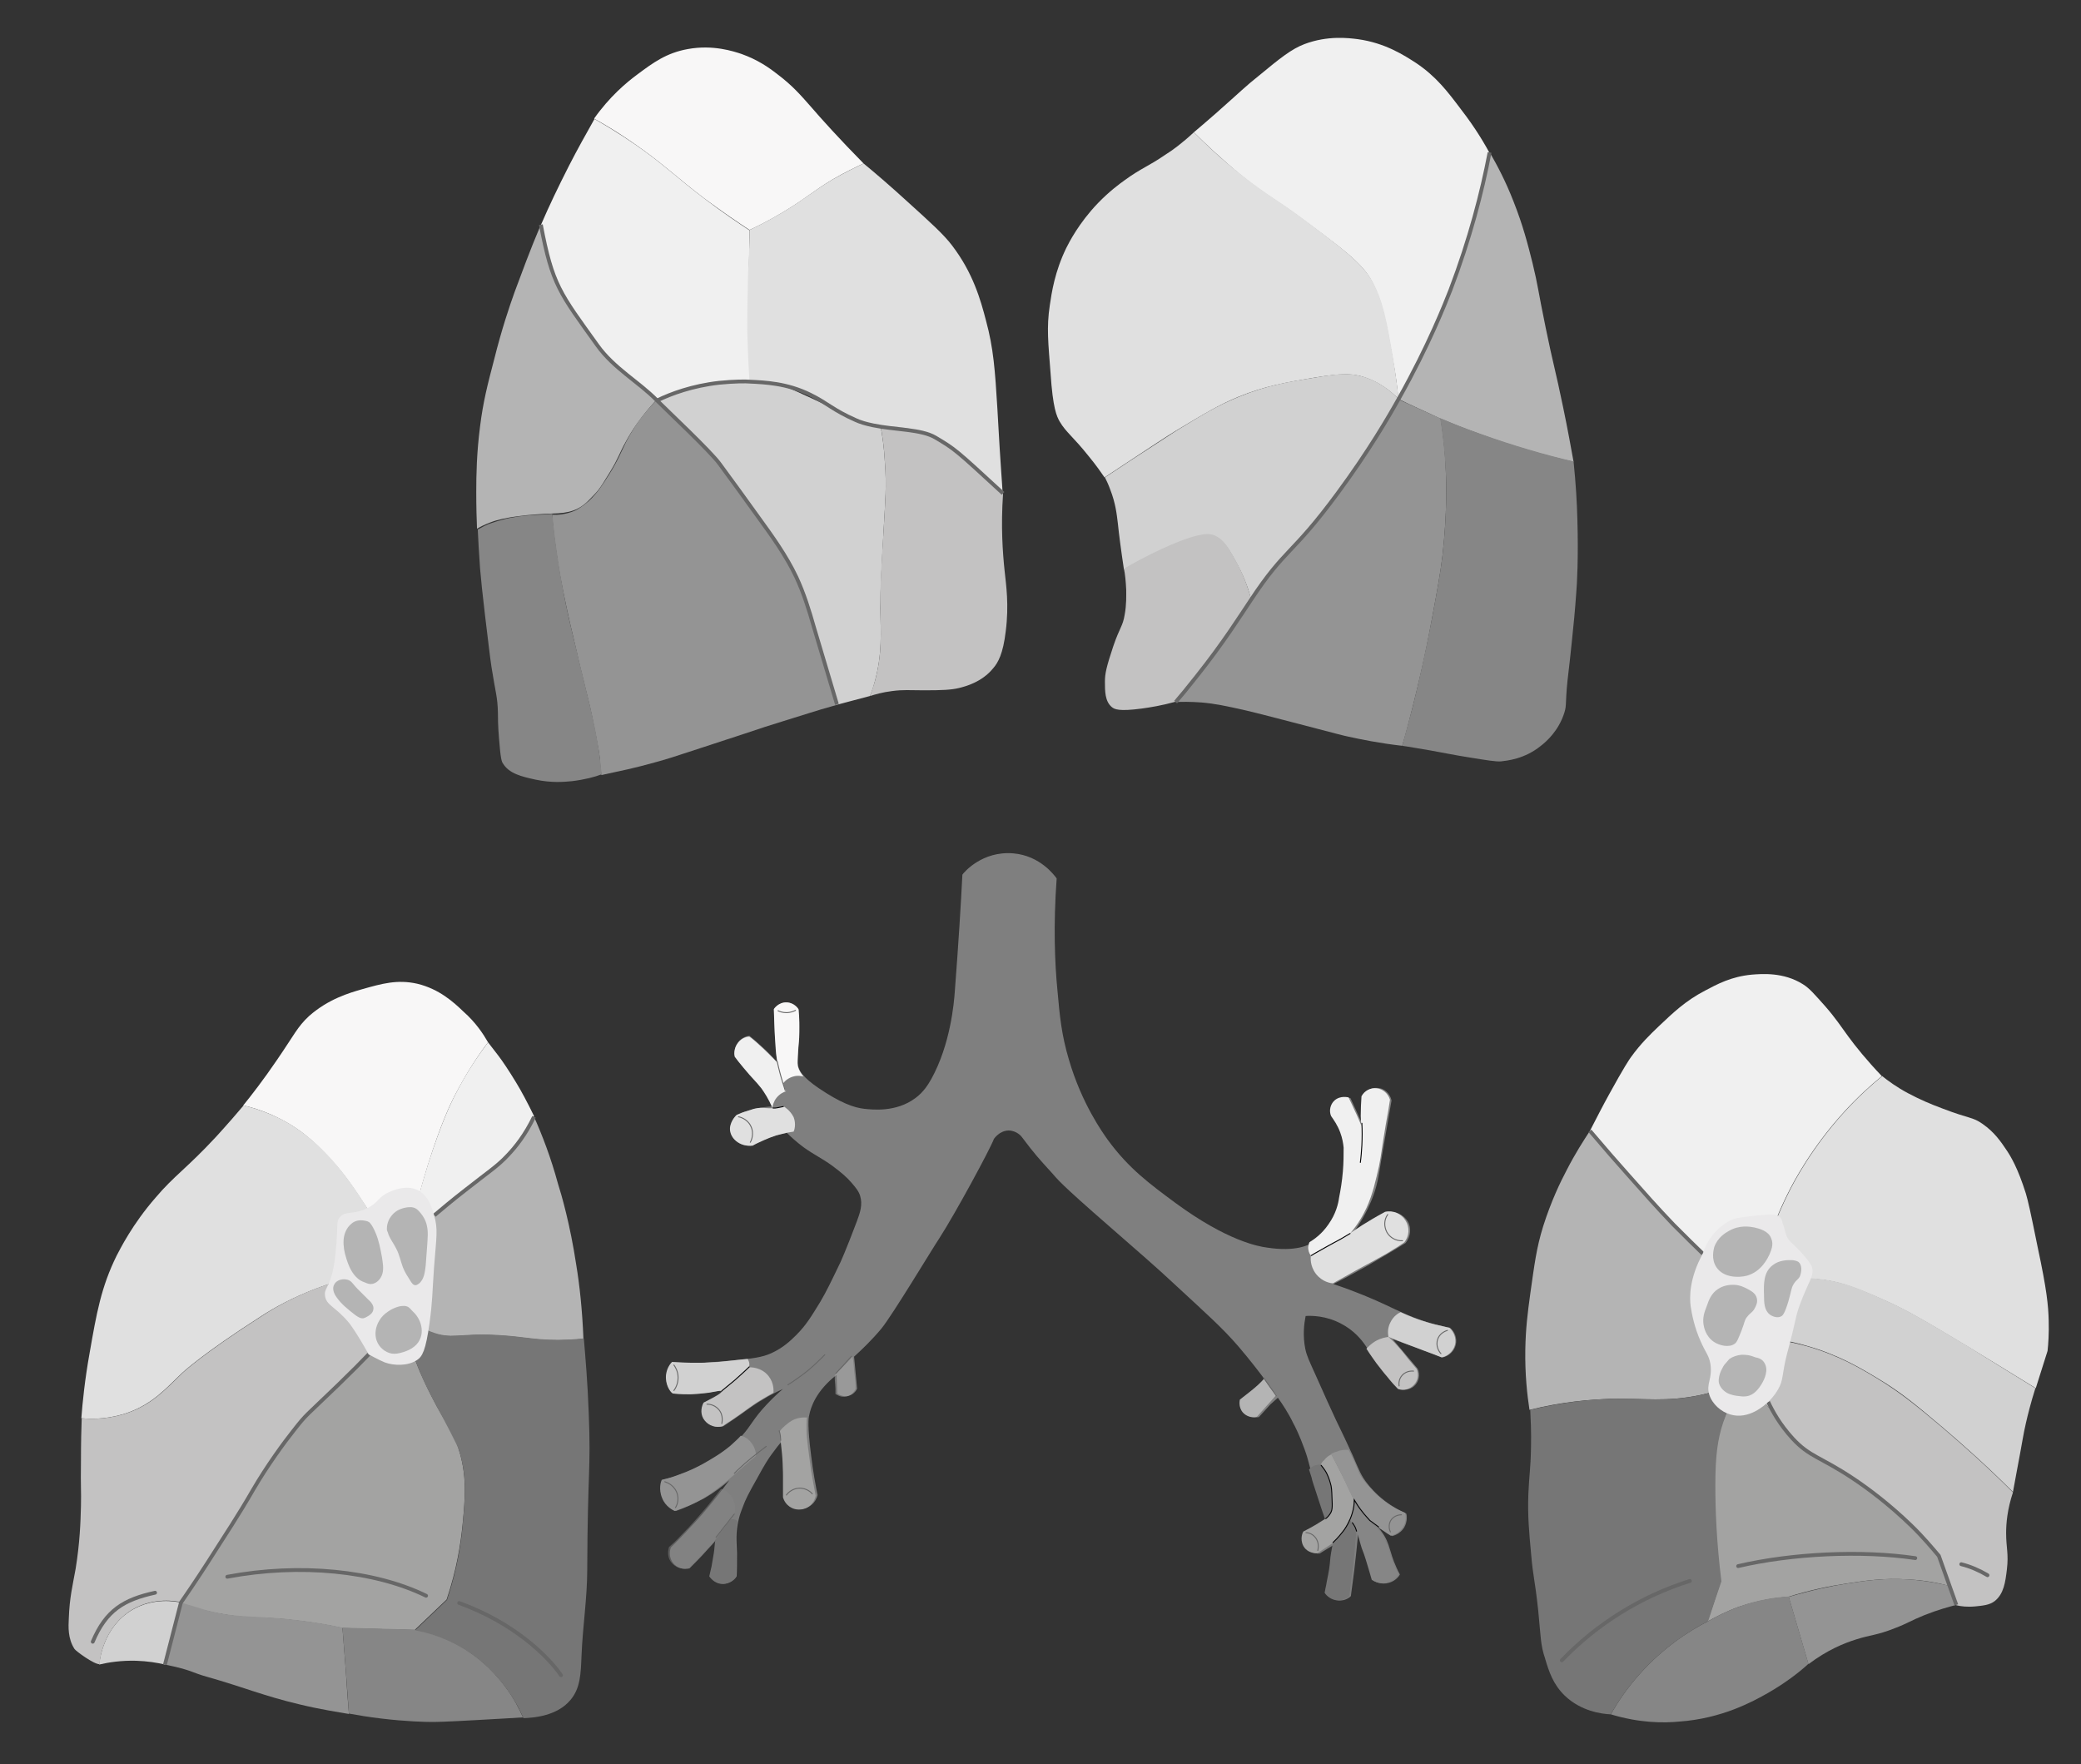 <?xml version="1.0" encoding="utf-8"?>
<!-- Generator: Adobe Illustrator 27.0.0, SVG Export Plug-In . SVG Version: 6.00 Build 0)  -->
<svg version="1.1" xmlns="http://www.w3.org/2000/svg" xmlns:xlink="http://www.w3.org/1999/xlink" x="0px" y="0px"
	 viewBox="0 0 547.5 464.1" enable-background="new 0 0 547.5 464.1" xml:space="preserve">
<rect x="0" y="0" width="547.5" height="464.1" fill="#333333" stroke="none"/>
<g>
	<path fill="#CDCCCC" fill-opacity="0.5" d="M253.2,230.1c-0.4,7.9-1,17.8-2,30.8c-0.2,2.8-1.1,13.8-6.2,23c-0.8,1.4-2,3.4-4.2,5
		c-5.1,3.8-11.4,3-13.4,2.8c-2.7-0.3-6.2-1.5-12.1-5.5c-4.1-2.8-4.8-4.4-5.1-5.1c-0.8-2.1-0.3-3.5,0-7.4c0.1-2,0.2-4.8-0.1-8.2
		c-0.1-0.1-1.1-1.8-3.2-1.8c-2.1,0-3.3,1.8-3.3,1.8c0.1,2.1,0.2,4.3,0.3,6.4c0.1,2.6,0.3,5.2,0.6,7.6c-1.2-1.4-2.6-2.9-4.2-4.3
		c-1.1-1-2.1-1.9-3.1-2.7c-0.3,0-1.9,0.2-3,1.7c-1.2,1.6-0.9,3.3-0.8,3.6c0.5,0.7,1.3,1.7,2.3,2.9c2.2,2.6,3.2,3.4,4.5,5.2
		c0.9,1.1,2,2.8,3.1,5.2c-1.3,0-2.9,0.2-4.6,0.6c-1.9,0.4-3.5,1-4.8,1.6c-1.4,1.2-2,3.1-1.6,4.7c0.6,2.2,3,3.8,5.7,3.3
		c1.3-0.7,2.9-1.5,4.9-2.2c1.5-0.5,2.9-0.9,4.1-1.1c0.9,0.9,2.4,2.3,4.4,3.8c3.1,2.2,4.7,2.8,7.6,4.9c2.4,1.8,3.8,3,5,4.4
		c1.1,1.3,1.9,2.2,2.3,3.5c0.7,2.3,0,4.4-0.9,6.8c-2.9,7.7-4.3,10.7-4.3,10.7c-2.5,5.2-3.7,7.7-5.3,10.4c-2.4,3.9-3.7,6.1-6.3,8.7
		c-1.5,1.5-3.5,3.4-6.6,4.8c-2.4,1.1-5,1.4-10.1,1.9c-4,0.4-6.9,0.5-8.2,0.6c-3,0.1-5.6,0-7.7-0.2c-0.2,0.3-1.9,2.1-1.6,4.7
		c0.2,2,1.5,3.3,1.8,3.6c1.4,0.1,3.6,0.3,6.2,0.1c4-0.3,6.6-1.2,6.8-0.7c0.1,0.3-0.7,1-4.8,3c-0.9,1.5-0.7,3.3,0.3,4.7
		c1.1,1.4,3,2,4.7,1.5c1-0.6,2.5-1.7,4.3-2.9c3.2-2.3,4.3-3.1,6.4-4.3c1.1-0.7,2.8-1.6,5-2.6c-1.1,0.9-2.6,2.3-4.3,4.1
		c-3.5,3.7-4,5.4-6.4,8.1c-3.3,3.7-6.7,5.6-9.7,7.3c-4.3,2.4-8.3,3.7-11.2,4.4c-0.2,0.4-0.9,2.5,0.1,4.8c1,2.3,2.9,3.2,3.3,3.4
		c2.1-0.7,4.6-1.8,7.4-3.3c2.8-1.6,5-3.3,6.7-4.8c-1.7,2.3-3.5,4.6-5.5,7c-2.2,2.7-4,4.6-4.6,5.2c-2,2.2-3.8,4-5.3,5.5
		c-0.5,1.4-0.3,3,0.6,4.1c1,1.3,2.7,1.8,4.3,1.4c1.5-1.5,3.1-3.1,4.6-4.8c0.8-0.9,1.7-1.8,2.4-2.7c-0.1,1.4-0.3,2.9-0.5,4.5
		c-0.3,1.8-0.6,3.5-1,5c0.1,0.2,1.1,1.9,3.1,2c1.5,0.1,3-0.6,3.8-1.9c0.1-1.4,0.1-3.5,0.1-6.1c-0.1-2.9-0.2-3.6-0.1-5.3
		c0.2-2.9,0.9-5.1,1.6-6.8c0.7-2,1.7-3.9,3.8-7.6c2.1-3.9,3.2-5.5,3.8-6.3c1.1-1.5,2-2.7,2.8-3.5c0.2,2.2,0.4,4.6,0.6,7.1
		c0.1,2.7,0.1,5.2,0.1,7.6c0.6,1.9,2.3,3.1,4.2,3.1c2.1,0,3.9-1.5,4.4-3.6c-0.5-2.5-1.2-6.1-1.7-10.4c-1-7.9-0.7-9.9-0.5-10.6
		c0.4-2.1,1.8-6.4,7.2-10.6c0.1,1.6,0.1,3.3,0.2,4.9c0.1,0.1,1.4,1,3,0.6c1.5-0.4,2.2-1.8,2.2-1.9c-0.3-2.8-0.5-5.6-0.8-8.4
		c2.2-2,4.7-4.4,7.2-7.4c3-3.7,13.2-20.7,15.2-23.7c4.2-6.5,13.4-23.5,14.4-26.2c0.1-0.1,1.4-2.1,3.8-2.2c2.2,0,3.5,1.6,3.6,1.8
		c3.3,4.4,4.6,5.8,7.7,9.2c1.8,2,1.8,2.5,15.7,14.6c6.4,5.6,12.1,10.5,17.1,15.2c8.3,7.7,12.1,11,16.5,16.1c2.9,3.4,5.2,6.4,6.7,8.4
		c-0.7,0.9-1.5,1.8-2.5,2.8c-1.2,1.1-2.4,2.1-3.4,2.8c-0.1,0.2-0.4,1.7,0.5,3c0.8,1.2,2.4,1.8,4,1.5c1-1.1,2-2.2,3-3.3
		c0.7-0.6,1.3-1.2,2-1.8c1.2,1.7,2.7,3.9,4.1,6.8c0.4,0.7,1.6,3.1,2.9,6.7c1.3,3.6,0.9,3.4,2.6,8.7c0.7,2.1,1.2,3.4,2.2,6.6
		c0.4,1.4,0.8,2.6,1,3.3c-1.8,1.1-3.7,2.1-5.5,3.2c-0.1,0.2-1,1.8-0.2,3.4c0.6,1.5,2.2,2.4,3.9,2.3c1.2-0.8,2.5-1.5,3.7-2.3
		c-0.2,2-0.5,4.1-0.8,6.2c-0.3,2.2-0.7,4.4-1.1,6.4c0.1,0.2,1.1,1.7,3,2c2,0.3,3.3-1,3.4-1.1c0.3-2.2,0.6-4.5,0.9-6.8
		c0.4-3.3,0.7-6.4,1-9.5c0.9,2.2,1.7,4.6,2.5,7.1c0.6,1.7,1,3.4,1.5,5.1c0.3,0.2,2,1.2,4.1,0.6c1.8-0.5,2.7-1.8,2.9-2.2
		c-1.3-2.4-2-4.5-2.4-5.9c-0.4-1.2-0.7-2.6-1.7-4.3c-0.6-1-1.3-1.8-1.7-2.3c1.3,0.8,2.5,1.6,3.8,2.4c0.3-0.1,2-0.5,3.1-2.2
		c1-1.7,0.7-3.4,0.6-3.7c-1.5-0.7-3.5-1.7-5.6-3.3c-2.6-2-4.1-3.9-4.5-4.4c-1.8-2.2-2.4-3.9-4-7.6c-1.4-3.1-2.9-6.2-4.4-9.3
		c-4.2-9.1-0.2-0.4-5.3-11.7c-1.9-4.2-2.4-5.2-2.8-7.1c-0.7-3.5-0.3-6.6,0.1-8.6c1.6-0.1,5.3-0.1,9.3,2c3.5,1.8,5.5,4.4,6.4,5.7
		c1.7,2.7,3.7,5.5,6.1,8.3c1,1.2,1.9,2.3,2.9,3.3c0.1,0,2.3,0.6,3.9-0.9c1.2-1.1,1.6-2.9,0.9-4.5c-2.2-2.6-4.4-5.2-6.6-7.8
		c2,0.7,4,1.4,6.1,2.2c2.4,0.9,4.8,1.8,7.1,2.6c1.7-0.4,3-1.7,3.4-3.3c0.4-1.7-0.2-3.4-1.5-4.5c-1.5-0.3-3.8-0.8-6.4-1.6
		c-4.6-1.5-7.7-3.1-10.5-4.4c-3.2-1.5-7.8-3.5-13.8-5.5c3-1.5,6-3.2,9.1-4.9c3.4-2,6.7-3.9,9.9-5.9c1.3-1.6,1.6-3.9,0.6-5.6
		c-1.1-1.9-3.4-3-5.6-2.4c-2.8,1.6-5.7,3.3-8.5,4.9c1.3-1.8,3.1-4.6,4.6-8.3c1.4-3.4,1.8-6.1,2.4-9.9c0.6-3.4,1.5-8.8,2.8-16.2
		c-0.4-1.9-2-3.3-3.8-3.3c-1.6-0.1-3.1,0.8-3.8,2.3c0,2.5,0,4.9,0,7.4c-1.1-2.3-2.1-4.7-3.2-7c-1.3-0.4-2.7-0.1-3.7,0.8
		c-1.1,1-1.4,2.6-0.9,4c0.8,1.1,1.8,2.7,2.5,4.8c1.2,3.6,0.9,6.6,0.3,11.3c-0.5,4.2-0.7,6.3-2,9.1c-0.9,2.2-2.4,5.5-5.7,7.7
		c-1.3,0.9-4.8,2.8-12.5,1.6c-2.3-0.3-10.5-1.8-24-11.7c-6.6-4.9-12.3-9-17.9-16.7c-1.2-1.7-6.8-9.4-10.2-21.1
		c-1.9-6.4-2.4-11.3-3-18.2c-0.7-7.1-1.1-17.2-0.2-29.4c-0.5-0.7-4.3-6-11.4-6.6C258.4,223.8,253.6,229.5,253.2,230.1z"/>
</g>
<g id="rightSegment1">
	<path id="rightSegment1Lateral" fill="#F8F7F7" d="M197.2,60.5c4.5-2.1,7.9-4.1,10.3-5.6c4.7-2.9,6.6-4.7,11.4-7.6
		c3.4-2,6.4-3.4,8.3-4.3c-6.3-6.4-11-11.6-14.1-15.2c-2.3-2.6-4.6-5.3-8.6-8.3c-2.3-1.8-5.2-3.8-9.4-5.3c-2.1-0.7-7.5-2.5-14.1-1.3
		c-5.7,1-9.3,3.7-13.2,6.6c-3,2.2-7.4,5.9-11.5,11.7c5.8,3.2,10.2,6.3,13.1,8.4c6.2,4.5,8.8,7.2,15.9,12.6
		C190.3,55.9,194.6,58.8,197.2,60.5z"/>
	<path id="rightSegment1Medial_1_" fill="#F8F7F7" d="M128.4,274.2c-2.5,3.3-5.6,7.9-8.7,13.9c-1.2,2.3-3.7,7.5-7.1,18.3
		c-2.1,6.8-4.6,16-6.7,27c-3.5-6.6-6.8-11.8-9.3-15.5c-3.8-5.8-5.9-8.9-9.4-12.7c-3.1-3.4-6.9-7.4-13-10.6c-4-2.1-7.6-3.2-10.2-3.8
		c2.1-2.6,5.3-6.7,8.9-12c4.6-6.7,5.3-8.6,8.4-11.5c5.1-4.5,10.6-6.1,14.1-7.1c5-1.4,9.1-2.6,14.4-1.4c5.8,1.4,9.6,4.9,12.1,7.3
		C125.2,269,127.2,272.1,128.4,274.2z"/>
	<path id="rightSegment1Bronchus_1_" fill="#F8F7F7" d="M203.6,265.5c0-0.1,1.2-1.9,3.4-1.8c2,0.1,3.1,1.7,3.1,1.9
		c0.1,1.1,0.2,2.2,0.2,3.4c0,0.4,0,1.3,0,2.5c0,2.2-0.2,3-0.3,4.9c-0.1,2.2-0.2,3.3-0.1,4c0.3,1.3,1,2.2,1.5,2.8
		c-0.4-0.1-1.6-0.4-3,0.1c-1.4,0.5-2.2,1.4-2.4,1.8c-0.1-0.3-0.2-0.6-0.3-1.1c-0.3-0.9-0.8-2.5-1.1-4.3c-0.4-1.8-0.5-3.3-0.6-5.1
		c0-0.4-0.1-1-0.2-3.1C203.7,269.9,203.7,267.9,203.6,265.5z"/>
</g>
<g id="rightSegment2">
	<path id="rightSegment2Lateral_1_" fill="#F0F0F0" d="M197.4,100.4c-0.4-5.8-0.5-10.5-0.6-13.7c0-3.5,0-5.6,0.2-14.7
		c0.1-5,0.2-9,0.2-11.4c-2.6-1.7-6.8-4.5-11.8-8.3c-7.1-5.4-9.7-8.1-15.9-12.6c-2.9-2.1-7.3-5.1-13.1-8.4c-2.2,3.9-4.5,8-6.7,12.3
		c-2.8,5.5-5.2,10.5-7.4,15.6c0.5,2.2,1,5.2,2,9.1c0.7,2.6,2.1,7,5.3,11.9c3.6,5.6,4.8,7.2,7.6,10.8c0.1,0.1,0.2,0.3,0.4,0.5
		c2.5,3.1,7.8,7.6,8.6,8.2c1.5,1.3,3.8,3.2,6.5,5.6c2.9-1.3,5.5-2.2,7.6-2.8c4-1.2,7.5-1.6,9.8-1.9
		C193,100.3,195.5,100.3,197.4,100.4z"/>
	<path id="rightSegment2Medial" fill="#F0F0F0" d="M128.4,274.2c-2.4,3.2-5.6,7.8-8.6,13.7c-1.2,2.3-3.7,7.5-7.2,18.4
		c-2.1,6.8-4.7,16-6.7,27c2.4-6.8,5.7-11.1,8.3-13.7c1-1,3.9-3.3,9.6-7.8c6.9-5.4,7.9-6.1,9.8-8.1c2.6-2.7,4.9-6,6.9-10.1
		c-1.7-3.5-3.3-6.5-4.7-8.8c-2-3.3-3.7-5.8-4.7-7.1C130.1,276.4,129.1,275.1,128.4,274.2z"/>
	<path id="rightSegment2Bronchus" fill="#F0F0F0" d="M205.7,283.9c-0.4-1.4-0.7-2.9-1.1-4.3c-1-1-1.9-1.9-2.5-2.5
		c-1.1-1.1-2-1.9-3.1-2.9c-0.8-0.7-1.4-1.2-1.9-1.5c-0.3,0-1.9,0.2-3,1.7c-1.2,1.6-0.9,3.3-0.8,3.6c0.5,0.7,1.3,1.7,2.3,2.9
		c2.3,2.8,3.3,3.6,4.7,5.4c0.8,1.1,1.9,2.8,2.9,5.1c0.1-0.5,0.3-1.6,1.1-2.6c0.9-1.1,2-1.6,2.5-1.7
		C206.3,285.9,206,284.9,205.7,283.9z"/>
</g>
<g id="rightSegment3_1_">
	<path id="rightSegment3Lateral" fill="#E0E0E0" d="M197.2,60.5c4.2-2,7.5-3.9,9.6-5.2c5.1-3.1,7.1-5,12.1-8c3.5-2,6.4-3.4,8.3-4.3
		c2.8,2.3,6.9,5.8,11.6,10.1c6.3,5.7,9.5,8.6,11.7,11.5c5.5,7.2,7.5,14.3,8.9,19.7c2,7.3,2.4,13.3,3,23.1c0.2,3,0.4,7.8,1,16.5
		c0.2,2.5,0.3,4.6,0.4,6c-2.3-2-4.5-4.5-8.3-7.6c-7.5-6.3-10.1-7.5-11.7-8.1c-4.4-1.7-3.9-1-12.2-1.9c-4.8-0.5-9.6-2.7-12-4.4
		c-6-4.2-6.9-4.4-11.9-6c-4.2-1.4-8-1.5-10.5-1.4c-0.4-5.8-0.5-10.5-0.6-13.7c0-3.5,0-5.6,0.2-14.7
		C197.1,66.9,197.2,62.9,197.2,60.5z"/>
	<path id="rightSegment3Medial" fill="#E0E0E0" d="M21.4,373.1c3.2,0.3,7.7,0.2,12.6-1.6c6.4-2.4,9.8-6.4,13.9-10.3
		c0,0,5.1-4.9,20.9-15c7.4-4.8,19.2-10.4,37.2-12.8c-3.4-6.6-6.9-11.8-9.3-15.5c-5.5-8.8-12.5-18.1-22.4-23.3
		c-4.1-2.1-7.8-3.2-10.2-3.8c-1.6,1.9-4.1,4.8-7.2,8.2c-7.8,8.4-11.1,10.3-16,16.1c-6.1,7-9.3,13.5-10.2,15.2
		c-4.1,8.3-5.3,15.2-7.1,25.5C22.3,363,21.7,369.1,21.4,373.1z"/>
	<path id="rightSegment3Bronchus" fill="#E0E0E0" d="M206.1,291c-0.5,0.2-1.4,0.4-2.5,0.5c-1.9,0.2-2.4-0.2-4.2,0
		c-0.8,0.1-1.5,0.3-2.9,0.8c-1.1,0.3-2,0.7-2.7,1c-0.1,0.1-2.1,2-1.7,4.3c0.4,2.3,2.9,4.1,5.9,3.8c1.2-0.7,2.3-1.1,3.1-1.5
		c0.9-0.4,1.9-0.8,3.1-1.2c1.1-0.3,2.1-0.5,2.8-0.7c0.6-0.1,1.2-0.2,1.8-0.3c0.2-0.4,0.7-2,0-3.8C207.9,292.1,206.4,291.2,206.1,291
		z"/>
</g>
<g id="rightSegment4">
	<path id="rightSegment4Lateral" fill="#D1D1D1" d="M173,105.3c2.9-1.4,7.2-3,12.5-4c4.6-0.9,11.5-2.2,19.5-0.1
		c1.9,0.5,6.1,2.4,14.3,6.3c1.3,0.6,4,2.7,8.3,3.9c1.7,0.5,3.2,0.7,4.1,0.9c0.4,2.1,0.9,5.3,1.1,9.2c0.5,6.3,0.1,10.3-0.3,17.5
		c-0.6,10.7-0.9,16.1-0.9,20.8c0.1,6.6,0.6,12.1-1.5,19.7c-0.4,1.5-0.9,2.8-1.2,3.6c-2.9,0.8-5.8,1.5-8.7,2.3
		c-1.7-4.6-3.3-9.6-4.9-14.9c-1.9-6.4-1.6-8.3-3.4-13.1c-1.8-4.9-3.8-8.1-6.4-12.5c-2.4-3.9-5.1-7.6-10.6-15.1
		c-3.8-5.1-5.7-7.7-7.8-10c-2.3-2.5-3.7-3.7-8.2-8.3C176.4,108.9,174.3,106.7,173,105.3z"/>
	<path id="rightSegment4Medial_1_" fill="#D1D1D1" d="M47.6,421.6c-1.4,5.4-2.8,10.8-4.2,16.3c-2.1-0.5-4.6-0.9-7.6-1
		c-3.9-0.1-7.2,0.4-9.7,1c0.1-0.8,0.9-9.8,8.7-14.4C40.5,420.2,46.2,421.3,47.6,421.6z"/>
	<path id="rightSegment4Bronchus_1_" fill="#D1D1D1" d="M189.9,358.2c-0.3,0-0.6,0.1-1,0.1c-0.6,0-1.7,0.1-3.5,0.2
		c-1.9,0-2.7,0-3.7,0c-1.2,0-2.9-0.1-4.9-0.2c-0.3,0.3-1.7,1.8-1.6,4.3c0.1,2.4,1.5,4,1.9,4c2,0.2,3.5,0.2,4.6,0.2
		c2-0.1,2.9-0.2,4.7-0.4c0.2,0,2.6-0.5,2.9-0.5c0.1,0,0.2,0,0.3,0c0.2,0,0.4,0,0.6,0.1c0.6-0.5,1-0.9,1.4-1.2c0.7-0.6,1-0.9,1.2-1
		c0.2-0.2,0.3-0.3,0.6-0.6c1.7-1.5,2.3-2.1,3.3-3c0.3-0.3,0.3-0.5,0.4-0.8c0.2-0.8-0.2-1.6-0.4-1.9
		C195.2,357.6,192.1,358,189.9,358.2z"/>
</g>
<g id="rightSegment5">
	<path id="rightSegment5Lateral" fill="#C3C2C2" d="M231.7,112.2c2.1-0.1,5.2-0.1,8.8,0.9c4.1,1.1,7,2.8,8.7,3.9
		c0.9,0.5,2.6,1.7,8.2,6.8c2.8,2.5,5,4.6,6.5,6.1c-0.6,8.6-0.1,15.4,0.4,20.2c0.4,3.8,1.2,9,0.3,16c-0.7,5.9-2,8.2-3.3,9.7
		c-3,3.7-7.4,4.8-9,5.2c-2.1,0.5-4.5,0.6-9.2,0.6c-3.9,0-5.4-0.2-8.4,0.2c-2.5,0.3-4.5,0.9-5.8,1.3c0.3-0.8,0.7-2.1,1.2-3.6
		c2.1-7.6,1.6-13.2,1.5-19.7c-0.1-4.7,0.2-10,0.9-20.8c0.4-7.2,0.8-11.2,0.3-17.5C232.6,117.5,232.1,114.3,231.7,112.2z"/>
	<path id="rightSegment5Medial_1_" fill="#C3C2C2" d="M106,333.4c-2.5,13.1-7.6,21-11.8,25.8c-2.2,2.5-3.7,3.6-6.9,6.6
		c-3.5,3.2-5.1,5-6.1,6c-4.6,5-7.7,9.4-9.7,12.4c-1,1.5-2.3,3.5-4.8,7.6c-3.5,5.7-6,9.8-6.9,11.3c-2.6,4.3-6.5,10.5-12.1,18.4
		c-1.4-0.3-7.1-1.4-12.8,1.9c-7.8,4.6-8.7,13.5-8.7,14.4c-1.4,0.1-6.2-3.4-6.6-4c-1.8-2.8-1.6-5.9-1.5-8c0.2-5.6,1-8.6,1.8-13.1
		c1.1-6.8,1.3-12.2,1.4-16.5c0.1-4.1-0.1-4.6,0-11.8c0-4.8,0.1-8.8,0.2-11.3c3.2,0.3,7.7,0.2,12.6-1.6c6.4-2.4,9.8-6.4,13.9-10.3
		c0,0,5.1-4.9,20.9-15C76.2,341.4,88,335.7,106,333.4z"/>
	<path id="rightSegment5Bronchus_1_" fill="#C3C2C2" d="M197.1,359.7c-2.4,2.1-4.7,4.2-7.1,6.3c-0.4,0.5-0.9,0.8-1.2,1
		c-0.6,0.4-3.3,1.8-3.7,2c-0.8,1.5-0.8,3.4,0.3,4.7c1.1,1.4,3,2,4.7,1.5c0.7-0.5,1.6-1.1,2.7-1.8c3.8-2.6,5.1-3.8,7.9-5.4
		c0.8-0.5,1.7-1,2.8-1.6c0-0.5,0.2-2.5-1.3-4.4C200.3,359.6,197.4,359.7,197.1,359.7z"/>
</g>
<g id="rightSegment6">
	<path id="rightSegment6Lateral" fill="#B4B4B4" d="M142.3,59.1c0.3,2.3,0.9,5.5,2,9.1c1.8,5.7,4,9.6,5.3,11.9
		c1.5,2.6,3.6,5.9,6.6,9.4c1.2,1.7,2.9,3.8,5.1,5.9c1.6,1.6,2.7,2.3,5.4,4.6c1.6,1.4,3.7,3.1,6,5.2c-4,4.3-6.5,8.1-8,10.9
		c-1.8,3.2-2,4.5-4.3,8.2c-3,5-3.2,4.9-5.2,7c-2.8,3-5.5,3.7-9.9,3.8c-6.1,0.2-12.6,0.9-16.2,2.3c-1.6,0.6-2.8,1.2-3.6,1.7
		c-0.1-2.4-0.2-5.7-0.2-9.7c0-4.4,0.1-10.2,1-17.2c0.8-6.5,2-11.1,3.7-17.6c2-8,4-13.9,5.4-17.8C137.2,72,139.4,65.9,142.3,59.1z"/>
	<path id="rightSegment6Medial_1_" fill="#B4B4B4" d="M140.5,293.8c-2,4.1-4.3,7.4-6.9,10.1c-1.8,1.9-2.9,2.6-9.8,8.1
		c-5.7,4.5-8.6,6.8-9.6,7.8c-2.6,2.7-5.9,6.9-8.3,13.7c0.1,4.2,0.2,8.3,0.2,12.5c1.5,1.3,3.8,3.1,7.1,4.4c5.6,2.2,7.4,0.3,17.7,0.9
		c7.5,0.4,10.4,1.6,18.9,1.2c1.6-0.1,2.9-0.2,3.7-0.3c-0.3-7.5-1-14.1-1.9-19.5c-1.6-10.6-3.9-18.5-4.8-21.3
		C144.9,304.4,142.6,298.5,140.5,293.8z"/>
	<path id="rightSegment6Bronchus_1_" fill="#B4B4B4" fill-opacity="0.5" d="M219.6,361.8c1.3-1.4,3.3-3.4,4.7-4.9
		c0.3,1.4,0.3,2.8,0.5,4.4c0.2,1.4,0.3,2.8,0.3,4.1c-0.1,0.1-0.8,1.7-2.5,2c-1.5,0.3-2.6-0.6-2.8-0.7
		C219.9,364.8,219.6,363.7,219.6,361.8z"/>
</g>
<g id="rightSegment7">
	<path id="rightSegment7Medial_1_" fill="#A3A3A2" d="M106.2,345.9c1.3,9,4.5,16.2,8.8,24.2c4.1,7.3,4.4,7.1,5.6,10.9
		c2.3,7,1.8,12.9,1.1,20.1c-0.5,4.9-1.5,11.7-4.2,19.7c-2.8,2.7-5.6,5.3-8.4,8c-6.3-0.2-12.7-0.3-19-0.5c-2.6-0.6-6.8-1.4-12-2
		c-8.4-1.1-12-0.4-19.1-1.6c-4.8-0.8-8.7-2-11.4-3c5.5-7.8,9.5-14.1,12.1-18.4c4.4-7.2,6.9-11.3,6.9-11.3c4.1-6.7,4.4-7.3,5.5-8.9
		c1.7-2.4,4.7-6.5,9-11.1c1.1-1.2,2.7-2.9,6.1-6c3.2-3,4.7-4.1,6.9-6.6c4.2-4.8,9.3-12.7,11.8-25.8
		C105.4,338.6,105.8,342.9,106.2,345.9z"/>
	<path id="rightSegment7Bronchus_1_" fill="#A3A3A2" d="M205.1,376.7c0.2-0.6,1.2-1.5,2.5-2.5c2-1.5,4.1-1.3,4.7-1.3
		c-0.1,0.7-0.1,1.8-0.1,3.1c0,1.4,0.1,2.5,0.4,4.9c0.3,2.1,0.5,3.6,0.8,6c0.3,1.8,0.7,4,1.2,6.6c-0.4,2-2,3.5-4,3.6
		c-2.1,0.2-4-1.1-4.6-3.2c0-2.2,0-4.1,0-5.5c0-1.1,0-0.5-0.1-3.6C205.8,381.9,205.1,377.1,205.1,376.7z"/>
</g>
<g id="rightSegment8">
	<path id="rightSegment8ILateral" fill="#949494" d="M172.7,105.3c-2,2-3.4,3.8-4.4,5.1c-2.1,2.9-3.4,5.5-3.8,6.3
		c-1,2-1.9,4.4-4.3,8.2c-1.6,2.5-3,4.8-5.4,7c-1.9,1.6-3.2,2.3-3.7,2.5c-2.4,1-4.6,1.1-5.8,1c-0.1,0.5,0.9,10.6,2.8,19.8
		c1.5,7.3,2.1,9.8,3.6,16.1c0.2,1.1,2,8.4,3.5,14.5c0.7,3,2.4,11.5,2.6,13.6c0,0.3,0.1,1.3,0.2,2.7c0.1,0.7,0.2,1.3,0.2,1.8
		c2.3-0.5,4.6-1,6.9-1.5c1.8-0.4,4.6-1.1,7.8-2c2.9-0.8,4.4-1.3,10.5-3.3c9.4-3.1,7.4-2.4,10.4-3.4c7.5-2.5,8.4-2.8,12-3.9
		c6-1.9,9.4-2.9,10.3-3.2c1.7-0.5,3.1-0.9,4.2-1.2c-0.5-1.5-0.9-3.1-1.4-4.6c-0.5-1.6-1-3.2-1.4-4.8c-0.5-1.8-1.8-5.9-1.8-5.9
		c-2.4-8-2.7-8.9-3.4-11c-0.8-2.3-1.3-3.7-1.9-5.2c-0.3-0.8-1.1-2.4-2.2-4.5c-0.8-1.5-2.2-4.1-6.7-10.5c-0.5-0.7,0,0-4.8-6.7
		c-1.8-2.4-2.7-3.7-4.1-5.6c-2.5-3.4-3.7-5.1-4.4-5.9c-1.4-1.7-3-3.2-6.1-6.3c-1.8-1.7-2.5-2.4-3.6-3.5c-0.5-0.5-0.8-0.8-1.2-1.2
		C176.2,108.7,174.7,107.2,172.7,105.3z"/>
	<path id="rightSegment8Medial_1_" fill="#949494" d="M47.6,421.6c-1.4,5.4-2.8,10.8-4.2,16.3c7.3,1.5,7,2.1,11,3.2
		c10.2,2.9,14.8,5,24.5,7.3c5.4,1.3,10,2,12.9,2.5c-0.3-3.7-0.6-7.4-0.8-11.1c-0.3-3.9-0.6-7.7-0.9-11.6c-2.6-0.6-6.8-1.4-12-2
		c-8.7-1.1-14.6-0.6-20.8-1.9C51.5,423,55.7,423.9,47.6,421.6z"/>
	<path id="rightSegment8Bronchus_1_" fill="#949494" d="M194.9,377.7c-0.6,0.7-1.6,1.6-2.7,2.6c-2.5,2.1-5,3.5-6.9,4.6
		c-1.8,1-3.5,1.9-7.1,3.2c-2.1,0.8-3,0.9-4.1,1.2c-0.2,0.4-0.9,2.4,0.1,4.8c0.9,2.3,2.9,3.2,3.3,3.4c1.4-0.5,3.1-1.1,5-2
		c1.2-0.6,3.1-1.5,5.3-3.2c1.4-1.1,1.5-1,3.7-2.9c1.9-1.6,5.4-4.8,7.4-6.4c0-0.5-0.1-2-1.2-3.4C196.7,378.2,195.4,377.8,194.9,377.7
		z"/>
</g>
<g id="rightSegment9">
	<path id="rightSegment9Lateral" fill="#868686" d="M145.3,135.2c0.8,8.3,1.9,15,2.8,19.8c1,5.5,2.2,10.5,3.6,16.1
		c1,4.4,1.7,6.9,3.5,14.5c0.9,4,1.9,8.1,2.6,13.6c0.2,1.9,0.4,3.4,0.5,4.5c-1.8,0.7-4.5,1.4-7.8,1.8c-2,0.2-5.4,0.5-9.6-0.4
		c-3.7-0.8-7-1.6-8.6-4.3c-0.3-0.4-0.6-1.2-1-6.4c-0.3-3.5-0.3-5.9-0.3-7c-0.1-4.1-0.6-5-1.7-12c-0.4-2.6-0.8-6.3-1.7-13.6
		c-0.7-5.9-1-8.9-1.3-12.3c-0.3-4.3-0.5-7.8-0.6-10.2c1.1-0.6,2.3-1.3,3.6-1.7C136.3,135.2,140.7,135.6,145.3,135.2z"/>
	<path id="rightSegment9Medial_1_" fill="#868686" d="M90.1,428.2c6.3,0.2,12.7,0.3,19,0.5c3.5,0.6,8.9,2.1,14.4,5.9
		c1.3,0.9,5.5,3.8,9.4,9.1c2.3,3,3.7,5.9,4.7,8.1c-2.9,0.2-7,0.4-12.1,0.7c-8.9,0.5-10.7,0.5-12,0.5c-1.5,0-6.6-0.1-13.2-0.9
		c-3.4-0.4-6.3-0.9-8.5-1.3C91.3,443.3,90.7,435.8,90.1,428.2z"/>
	<path id="rightSegment9Bronchus_1_" fill="#868686" fill-opacity="0.5" d="M189.7,391.7c-1.8,2.3-3.1,4-4.5,5.6
		c-0.9,1-2.9,3.5-6.3,6.9c-0.9,1-2.3,2.3-2.9,2.8c0,0.1-0.8,2.2,0.6,4c1,1.3,2.8,2,4.4,1.5c1.8-1.7,3.1-3.1,4.1-4.1
		c1.1-1.3,1.7-1.7,3-3.3c0.8-1,1.7-2.5,2.8-3.8c1-1.2,1.7-2.3,2.3-3c0.1-0.3,0.6-2.3-0.6-4.3C191.7,392.4,190.2,391.8,189.7,391.7z"
		/>
</g>
<g id="rightSegment10">
	<path id="rightSegment10Medial_1_" fill="#767676" d="M106.2,345.9c1.5,1.3,3.8,3.1,7.1,4.4c5.6,2.2,7.4,0.3,17.7,0.9
		c7.5,0.4,10.4,1.6,18.9,1.2c1.6-0.1,2.9-0.2,3.7-0.3c0.4,4.7,1,11.5,1.3,19.8c0.6,15.2-0.3,14.2-0.4,41c0,7.5-1.2,15-1.5,22.6
		c-0.2,4.9-0.3,8.6-2.9,11.7c-3.5,4.2-9.5,4.7-12.4,4.8c-0.9-2.2-2.4-5-4.7-8.1c-3.9-5.3-8.2-8.3-9.4-9.1c-5.6-3.8-11-5.3-14.4-5.9
		c2.8-2.7,5.6-5.3,8.4-8c2.8-8.4,3.8-15.5,4.2-20.6c0.6-6.7,1.1-12.4-1.2-19.2c-0.3-0.9-3.2-6.6-5.6-10.9
		C112.1,364.8,108,357.1,106.2,345.9z"/>
	<path id="rightSegment10Bronchus_1_" fill="#767676" d="M194.1,400.2c-0.1-0.1-0.5-0.4-1-0.5c-0.5-0.1-0.8,0-1,0.1
		c-0.8,1.1-3.5,4.8-3.9,5.3c-0.2,1.3-0.2,2.2-0.4,3.5c-0.2,1.2-0.4,2.3-0.6,3.5c-0.2,0.9-0.4,1.7-0.6,2.6c0.1,0.1,1.2,1.9,3.4,2
		c2.3,0.1,3.6-1.8,3.6-1.9c0.1-1.7,0.1-3.5,0.1-5.4c0-0.9-0.2-2.1-0.2-4c0-1.1,0-1.8,0.1-2.6C193.7,401.6,193.9,400.8,194.1,400.2z"
		/>
</g>
<g id="leftSegment12">
	<path id="leftSegment12Lateral" fill="#F0F0F0" d="M314.1,34.8c1.3-1.1,3.3-2.8,5.7-4.9c6.9-6.1,7.9-7.2,11.3-9.9
		c5.8-4.8,8.7-7.1,12.1-8.4c6.1-2.3,11.6-1.6,14-1.3c7.3,1,12.3,4.3,15.4,6.3c5.2,3.5,8.2,7.4,11.8,12.2c3.8,4.9,6.4,9.3,8.1,12.6
		c-1.2,4.6-3,10.8-5.2,18c-2.6,8.3-4.5,14.3-7.9,22.3c-0.9,2.1-3.8,9-8.4,17.7c-1.2,2.3-2.3,4.3-3.1,5.7c-0.2-2.5-0.6-6.1-1.4-10.3
		c-1.8-10.2-2.8-15.9-5.9-21.4c-2.5-4.3-7.4-8-17.3-15.3c-7.6-5.7-9.9-6.5-16.4-11.7C321.2,41.7,316.8,37.5,314.1,34.8z"/>
	<path id="leftSegment12Medial" fill="#F0F0F0" d="M418.3,297.5c1.9-3.7,3.6-7,5.1-9.7c3.9-7.1,5.2-9,5.7-9.7c2.6-3.6,5.1-6,7.3-8.1
		c3.7-3.5,7-6.7,12.2-9.4c3.2-1.7,6.9-3.7,12.3-4.2c2.6-0.2,8.3-0.7,13.4,2.5c1.8,1.1,3.1,2.7,5.8,5.7c2.9,3.3,4.2,5.4,6.2,8.1
		c1.9,2.6,4.8,6.2,8.8,10.4c-2.8,2.3-6.4,5.5-10.2,9.7c-8.2,9.1-12.8,17.6-14.7,21.5c-4.4,8.9-6.7,17-7.9,23.4
		c-7.1-2.8-12-6.2-15.1-8.7c-2.6-2.1-5.2-4.9-10.2-10.3c-3.1-3.3-5.3-5.8-8.9-9.8C425.6,306,422.3,302.1,418.3,297.5z"/>
	<path id="leftSegment12Bronchus_1_" fill="#F0F0F0" d="M355.1,324.6c2.3-2.6,3.6-5.1,4.4-6.8c1.7-3.7,2.5-7.5,3.3-11
		c0.7-3.4,0.6-4,1.8-11c0.5-2.8,0.9-5,1.1-6.5c-0.5-1.6-1.8-2.8-3.5-3c-1.6-0.2-3.2,0.6-4,2.1c-0.1,1.6-0.2,3.3-0.2,5.2
		c0,0.9,0.1,1.8,0.2,2.6c-0.6-1.4-1.2-2.9-1.9-4.3c-0.5-1.1-1-2.2-1.5-3.2c-0.1,0-2.1-0.6-3.7,0.8c-1.1,1-1.5,2.7-0.9,4.1
		c0.7,1,1.7,2.4,2.4,4.3c0.6,1.6,0.8,3,0.9,4c0,1.9,0,4-0.2,6.3c-0.2,2.5-0.6,4.9-1,6.9c-0.2,1.5-0.8,4.2-2.8,7
		c-1.7,2.5-3.7,3.9-5,4.7c-0.1,0.3-0.4,0.9-0.3,1.8c0.1,0.9,0.5,1.5,0.7,1.7c0.8-0.5,1.5-0.9,2-1.2c0,0,1.5-0.9,3.2-1.8
		c1.3-0.7,1.4-0.8,2.2-1.2C353.5,325.5,354.5,325,355.1,324.6z"/>
</g>
<g id="leftSegment3">
	<path id="leftSegment3Lateral" fill="#E0E0E0" d="M314.1,34.8c2.8,2.8,7.1,7,12.9,11.5c6.7,5.3,8.8,6,16.4,11.7
		c10,7.5,15,11.3,17.6,15.9c2.9,5.2,3.9,10.7,5.6,20.8c0.7,4.3,1.1,7.9,1.4,10.3c-1.9-1.9-5.2-4.8-10.2-6.1
		c-2.5-0.6-4.9-0.7-11.7,0.4c-7.7,1.3-13.2,2.2-20.3,5.1c-5.1,2.1-8.9,4.4-16.4,8.9c-2.8,1.7-6.2,4-12.3,8c-2.7,1.8-5,3.3-6.5,4.3
		c-0.9-1.3-2.2-3.2-4.1-5.5c-4.3-5.4-6-6.3-7.7-9.2c-0.8-1.4-1.8-3.5-2.4-12.7c-0.6-7.9-1.1-12-0.2-17.9c0.5-3.4,1.3-8.8,4.3-15
		c0.7-1.4,3.3-6.6,8.4-11.9c2.9-3,5.6-5,7-6c4.4-3.2,6.2-3.6,10.7-6.7C308.4,39.6,311.1,37.6,314.1,34.8z"/>
	<path id="leftSegment3Medial" fill="#E0E0E0" d="M495.2,283.1c-2.8,2.3-6.4,5.5-10.2,9.7c-8.2,9.1-12.8,17.6-14.7,21.5
		c-4.4,8.9-6.7,17-7.9,23.4c3.9-1,10.1-1.9,17.4-1c3.4,0.5,6.5,1.1,16.5,5.6c5.5,2.5,9.5,4.8,21.5,12c4.8,2.9,10.8,6.6,17.8,10.9
		c1-3.3,2.1-6.5,3.1-9.8c0.2-1.8,0.4-4.6,0.3-8c-0.1-4-0.5-8.1-2.9-19.3c-2-9.9-2.5-12-3.1-14.1c-2.1-6.7-4-9.8-5-11.3
		c-1.6-2.4-3.3-4.9-6.5-7.1c-2.6-1.8-3.2-1.2-10.5-4c-3.2-1.2-5.8-2.3-9-4C499,286,496.7,284.3,495.2,283.1z"/>
	<path id="leftSegment3Bronchus_1_" fill="#E0E0E0" d="M350.7,337.6c2.9-1.6,5.2-2.9,6.8-3.8c3.2-1.7,4.8-2.6,7.3-4
		c2-1.2,3.6-2.2,4.7-3c1.3-1.7,1.4-3.9,0.3-5.7c-1.1-1.8-3.3-2.8-5.4-2.3c-2.4,1.3-4.4,2.5-6,3.5c-1.4,0.9-1.6,1.1-3,2
		c-1.9,1.2-3,1.7-5.9,3.4c-1.1,0.6-2.7,1.5-4.6,2.6c-0.1,0.5-0.3,2.7,1.3,4.8C347.9,337.3,350.2,337.6,350.7,337.6z"/>
</g>
<g id="leftSegment4">
	<path id="leftSegment4Lateral" fill="#D1D1D1" d="M368,105c-1.2,2.2-3.1,5.4-5.4,9.2c-4.2,6.8-8.4,13.6-14.7,21.1
		c-4.6,5.5-5.6,5.7-11,12.3c-3.4,4.2-6,7.8-7.7,10.2c-0.6-2.3-1.6-5.5-3.5-9c-2.3-4.3-3.7-6.7-6.3-7.8c-1-0.4-3.4-1.1-13.3,3.4
		c-4.4,2-8,4-10.4,5.4c-0.8-5.3-1.3-9.2-1.6-12.1c-0.3-2.5-0.6-5.3-2-8.9c-0.5-1.4-1-2.4-1.4-3.2c1.5-1,3.8-2.5,6.5-4.3
		c6-3.9,9.5-6.2,12.3-8c6.4-3.9,10.5-6.5,16.4-8.9c7.3-3,12.7-3.9,20.8-5.2c6-1,8.5-1,11.2-0.3C362.7,100.1,366.1,103,368,105z"/>
	<path id="leftSegment4Medial" fill="#D1D1D1" d="M535.5,365.2c-1.2,3.8-2,7-2.5,9.2c-0.7,3-0.9,4.8-2.5,13.2
		c-0.4,2.1-0.7,3.8-0.9,4.9c-7.2-7.2-13.7-12.9-18.5-17c-7-5.9-10.9-9.2-17.1-12.9c-4.5-2.7-10.3-6.2-18.8-8.6
		c-5.9-1.7-11-2.2-14.6-2.4c0.6-4.7,1.2-9.3,1.8-14c3.7-0.9,9.9-2,17.4-1c5.8,0.8,9.8,2.6,16.5,5.6c5.5,2.5,9.5,4.8,21.5,12
		C522.5,357.2,528.6,360.9,535.5,365.2z"/>
	<path id="leftSegment4Bronchus_1_" fill="#D1D1D1" d="M365.3,351.7c-0.1-0.5-0.4-2.1,0.5-3.8c0.8-1.7,2.2-2.5,2.7-2.7
		c0.7,0.3,1.7,0.8,2.8,1.2c0.4,0.2,2,0.8,4,1.4c1.6,0.5,2.9,0.8,4.3,1.1c0.7,0.2,1.3,0.3,1.7,0.4c0.2,0.1,1.8,1.6,1.6,3.9
		c-0.2,1.9-1.7,3.5-3.6,3.9c-2-0.8-3.6-1.4-4.7-1.8c-2.4-0.9-3.5-1.3-5.3-2C367.5,352.6,366.1,352,365.3,351.7z"/>
</g>
<g id="leftSegment5">
	<path id="leftSegment5Lateral" fill="#C3C2C2" d="M329.2,157.7c-1,1.5-2.3,3.5-3.9,5.8c-1.5,2.1-3.8,5.6-6.9,9.7
		c-2.3,3.1-5.4,7-9.1,11.4c-3.6,1-6.7,1.5-8.9,1.8c-6,0.8-7.2,0.2-7.9-0.4c-1.8-1.5-1.8-4.2-1.8-6.7c0-2.1,0.4-3.9,2.2-9.3
		c1.7-5,2.5-5.2,3-8.3c0.5-2.7,0.4-5.1,0.4-6.5c-0.1-2.3-0.3-4.2-0.6-5.6c2.4-1.4,6-3.4,10.4-5.4c9.9-4.5,12.3-3.8,13.3-3.4
		c2.6,1,4,3.5,6.3,7.8C327.6,152.2,328.6,155.5,329.2,157.7z"/>
	<path id="leftSegment5Medial" fill="#C3C2C2" d="M460.6,351.7c3.6,0.2,8.7,0.8,14.6,2.4c8.5,2.4,14.3,5.9,18.8,8.6
		c6.2,3.8,10.2,7.1,17.1,12.9c4.8,4.1,11.3,9.8,18.5,17c-1.5,4.5-1.8,8.2-1.8,10.7c0,3.9,0.7,5.4,0.2,9.6c-0.4,3.3-0.8,6.4-3.2,8.3
		c-1.4,1.1-3.3,1.2-5.1,1.4c-2.1,0.2-3.8,0-5-0.3c-1.5-4.3-3.1-8.6-4.6-12.9c-2.4-2.9-4.3-4.7-7.3-8c0,0,0,0,0,0c0,0-4-4.4-9.4-8.4
		c-1.4-1.1-2.5-1.8-3.5-2.4c-1.6-1-2.8-1.7-3.6-2.1c-0.3-0.2-0.6-0.3-0.7-0.4c-7.3-4-11.4-7.4-11.4-7.4c-2-1.7-2.1-2.2-6.6-7.7
		c-3.5-4.3-6.5-7.6-8.4-9.8C459.6,359.3,460.1,355.5,460.6,351.7z"/>
	<path id="leftSegment5Bronchus_1_" fill="#C3C2C2" d="M367.8,365.4c1.5,0.5,3.1,0.1,4.2-1.1c1.1-1.1,1.3-2.8,0.7-4.2
		c-0.6-0.7-1.3-1.5-2.2-2.6c-1.3-1.7-1.8-2.3-2.8-3.4c-0.6-0.7-1.4-1.5-2.4-2.4c-0.7,0.1-1.9,0.3-3.2,1c-1.3,0.7-2.1,1.6-2.6,2.1
		c1,1.6,1.9,2.8,2.6,3.8c1.1,1.4,1.9,2.5,2.8,3.5C366,363.5,367,364.6,367.8,365.4z"/>
</g>
<g id="leftSegment6">
	<path id="leftSegment6Lateral" fill="#B4B4B4" d="M368,105c1.4-2.5,3.2-5.8,5.2-9.7c4.2-8.5,6.9-15.1,7.6-16.7
		c1.6-4.1,4.6-11.8,7.3-21.8c1.8-6.4,3-12.1,3.9-16.6c1.8,3.1,4.1,7.4,6.2,12.8c2.5,6.3,3.8,11.4,5,16.2c1.5,6.2,1.3,6.5,3.5,17.2
		c1.9,9.3,2.5,10.8,4.5,20.5c1.3,6.2,2.2,11.3,2.8,14.6c-7.5-1.7-15.8-4.1-24.6-7.3c-5.1-1.8-9.3-3.6-10.5-4.1
		C374.9,108.2,371.2,106.6,368,105z"/>
	<path id="leftSegment6Medial" fill="#B4B4B4" d="M460.6,351.7c0.6-4.7,1.2-9.3,1.8-14c-4.1-1.6-9.5-4.3-15.1-8.7
		c-4.5-3.6-7.9-7.2-10.2-10.3c-2.9-3.2-5.9-6.5-8.9-9.8c-3.4-3.8-6.7-7.6-9.9-11.4c-1.7,2.6-3.9,6-6.1,10.3
		c-1.7,3.2-4.1,8.2-6.2,14.8c-1.8,5.8-2.3,10.1-3.4,17.8c-0.7,5.1-1.2,9.1-1.3,14.7c-0.1,6.5,0.5,11.9,1.1,15.8
		c8.8-2.2,16-2.7,21.1-2.9c9.2-0.2,14.7,0.9,23.8-1c5.1-1.1,9.1-2.7,11.8-3.9C459.6,359.3,460.1,355.5,460.6,351.7z"/>
	<path id="leftSegment6Bronchus_1_" fill="#B4B4B4" d="M332.6,362.7c0.4,0.6,0.8,1.3,1.3,2c0.6,0.9,1.3,1.6,1.9,2.3
		c-0.9,1-1.8,2-2.7,3c-0.8,0.9-1.6,1.8-2.4,2.7c-1.3,0.4-2.8-0.1-3.7-1.1c-1.3-1.5-0.8-3.3-0.8-3.4c0.9-0.7,1.8-1.4,2.8-2.2
		C330.4,364.9,331.6,363.8,332.6,362.7z"/>
</g>
<g id="leftSegment7">
	<path id="leftSegment7Medial" fill="#A3A3A2" d="M459.1,363.1c2,2.2,4.9,5.5,8.4,9.8c4,4.9,4.5,5.8,6.6,7.7
		c1.7,1.5,2.5,1.9,11.4,7.4c6.5,4,7.1,4.4,7.7,4.9c3.9,2.8,6.5,5.4,9.4,8.4c2,2,4.5,4.7,7.3,8c1,2.6,1.9,5.3,2.9,7.9
		c-2.6-0.7-6.3-1.5-10.9-1.7c-6.3-0.4-11,0.3-16.2,1.1c-4,0.6-9.2,1.6-15.3,3.5c-3.4,0.2-7.9,0.9-12.9,2.6c-3.3,1.2-6,2.6-8.3,3.9
		c1.2-3.5,2.4-7,3.5-10.5c-1.4-10.3-1.6-18.9-1.6-25.2c0-7.9,0.6-12.1,2.1-16.7C455.1,369.2,457.4,365.5,459.1,363.1z"/>
	<path id="leftSegment7Bronchus_1_" fill="#A3A3A2" d="M347.5,385.3c0.6,0.7,1.4,1.8,2,3.3c0.7,1.8,0.8,3.2,0.9,5.7
		c0.1,2.7-0.2,3.6-0.7,4.3c-0.4,0.5-0.8,0.8-1.1,1c-1.1,0.7-2.9,1.9-5.7,3.3c-0.1,0.1-1,1.9,0,3.8c0.7,1.3,2.2,2,3.7,1.9
		c1.4-0.9,2.7-1.8,4.1-2.7c1.4-1.3,2.4-2.5,3-3.4c0.6-1,1.7-2.7,2.3-5.2c0.2-1,0.3-1.9,0.3-2.6c-0.8-1.6-1.5-3.2-2.3-4.8
		c-1.2-2.5-2.5-4.9-3.7-7.3c-0.5,0.2-1.3,0.7-1.9,1.5C347.9,384.5,347.6,385,347.5,385.3z"/>
</g>
<g id="leftSegment8">
	<path id="leftSegment8Lateral" fill="#949494" d="M309.3,184.7c4-4.6,7.2-8.7,9.6-12.1c4.1-5.5,7.2-10.3,8-11.4
		c1.1-1.7,1.3-2.1,2.3-3.5c1.6-2.3,3.8-5.5,7.1-9.4c3.3-4,3.5-3.8,7.6-8.6c4.9-5.6,8.2-10.1,9-11.1c3.5-4.7,5.9-8.4,7.4-10.7
		c2.2-3.5,4.9-7.8,7.7-12.8c3.7,1.7,7.3,3.3,11,5c0.6,3.6,1.2,8.5,1.4,14.3c0.1,2,0.4,10.3-0.9,21.8c-0.6,4.9-1.3,8.7-2.7,16.2
		c-2,11-4.1,19.4-5.2,23.8c-1,4-1.9,7.4-2.7,10c-6.1-0.7-10.9-1.7-14.1-2.4c-1.5-0.3-2.5-0.6-14.8-3.8c-5.1-1.3-8-2.1-12.2-3.1
		c-5.3-1.2-8.2-1.8-11.7-2.1C313.3,184.6,310.9,184.6,309.3,184.7z"/>
	<path id="leftSegment8Medial" fill="#949494" d="M475.8,437.8c-1.7-5.9-3.5-11.8-5.2-17.7c6.1-1.8,11.3-2.9,15.3-3.5
		c5.1-0.8,9.9-1.5,16.2-1.1c4.6,0.3,8.3,1.1,10.9,1.7c0.6,1.7,1.2,3.3,1.7,5c-1.9,0.5-4.9,1.3-8.4,2.7c-3.5,1.4-4.5,2.2-7.7,3.4
		c-4.7,1.9-6.6,1.8-10.3,3C485.1,432.3,480.7,434.1,475.8,437.8z"/>
	<path id="leftSegment8Bronchus_1_" fill="#949494" d="M350.2,382.5c0.8,1.4,1.9,3.5,3.2,6.2c1.4,3,1.8,4.1,2.9,6
		c0.9,1.5,2.2,3.5,4.4,5.7c1,0.7,2,1.5,3.1,2.2c0.7,0.5,1.4,1,2.1,1.4c0.3-0.1,2.1-0.4,3.2-2.2c1.1-1.7,0.7-3.5,0.6-3.8
		c-0.9-0.4-2.1-0.9-3.4-1.7c-0.9-0.6-2.9-1.8-4.9-3.9c-1.5-1.6-2.8-2.9-3.8-4.9c-0.4-1-0.7-1.8-1.7-3.9c-0.4-0.9-0.8-1.7-1.1-2.2
		c-0.6,0-1.4,0-2.3,0.2C351.5,381.9,350.7,382.2,350.2,382.5z"/>
</g>
<g id="leftSegment9">
	<path id="leftSegment9Lateral" fill="#868686" d="M378.9,110c3.3,1.4,6.8,2.8,10.5,4.1c8.7,3.1,16.9,5.5,24.6,7.3
		c0.6,5.9,0.9,11,1,15.3c0.3,9.8-0.1,17.2-0.3,19.3c-0.3,4.4-0.7,8.5-1.2,13.2c-0.3,2.9-0.5,4.8-1.1,9.9c-0.6,5.9-0.2,6.4-0.8,8.3
		c-1.5,4.9-4.9,7.8-6.2,8.8c-4.3,3.5-8.9,3.9-10.5,4.1c-1.3,0.1-3.8-0.3-8.7-1.1c-3.8-0.6-5.5-1-10-1.8c-3.1-0.5-5.7-1-7.3-1.2
		c0.7-2.5,1.6-5.9,2.7-10c1.1-4.4,3.1-12.8,5.2-23.8c1.4-7.6,2.1-11.3,2.7-16.2c1.3-11.5,1-19.9,0.9-21.8
		C380.1,118.5,379.5,113.6,378.9,110z"/>
	<path id="leftSegment9Medial" fill="#868686" d="M423.8,451c1.8-3.2,4.2-6.8,7.5-10.5c6.4-7.2,13.2-11.5,18.1-14
		c2.2-1.3,5-2.7,8.3-3.9c5-1.8,9.5-2.4,12.9-2.6c1.7,5.9,3.5,11.8,5.2,17.7c-2.4,2.2-6,5-10.7,7.7c-3.9,2.2-12,6.7-23.3,7.5
		C437.7,453.3,431.4,453.3,423.8,451z"/>
	<path id="leftSegment9Bronchus_1_" fill="#868686" d="M356.2,394.7c0.2,0.4,0.5,0.9,0.9,1.5c0.1,0.1,0.4,0.7,0.9,1.3
		c0.4,0.6,0.8,1,1.1,1.3c0.5,0.5,0.4,0.4,0.7,0.8c0,0,0.5,0.5,0.7,0.8c0,0,0.1,0.1,0.2,0.2c0,0,0.1,0.1,0.2,0.1
		c0.3,0.3,0.8,0.7,1.3,1.2c0.4,0.5,1,1.1,1.5,1.9c0.2,0.3,0.7,1.1,1.4,2.9c0.5,1.5,0.6,2.1,1,3.2c0.3,1,0.9,2.5,1.9,4.2
		c-0.2,0.3-1.1,1.7-3,2.2c-2.1,0.6-3.8-0.5-4.1-0.7c-0.5-1.7-1-3.5-1.6-5.4c-0.7-2.3-0.9-2.3-1.3-3.8c-0.1-0.3-0.6-2.3-1.2-4
		c-0.1-0.4-0.3-0.7-0.5-1.1c-0.1-0.1-0.2-0.4-0.4-0.7c-0.3-0.3-0.5-0.6-0.7-0.8c0.2-0.5,0.5-1.2,0.7-1.9
		C356.1,396.7,356.2,395.5,356.2,394.7z"/>
</g>
<g id="leftSegment10">
	<path id="leftSegment10Medial" fill="#767676" d="M459.1,363.1c-1.7,2.4-4,6.1-5.7,11c-1.5,4.5-2.1,8.8-2.1,16.7
		c0,6.3,0.3,14.9,1.6,25.2c-1.2,3.5-2.4,7-3.5,10.5c-4.9,2.5-11.8,6.9-18.1,14c-3.3,3.7-5.7,7.3-7.5,10.5c-2.4-0.1-7.8-0.8-12.1-4.9
		c-3.1-3-4.2-6.4-5.2-9.8c-1.2-3.6-1.1-5.4-1.8-12.6c-1-9.2-1.3-8.2-1.9-15.2c-0.5-5.4-0.9-9.6-0.7-15.4c0.2-4.9,0.6-6.6,0.7-12.3
		c0.1-4.2-0.1-7.7-0.2-9.9c9.1-2.2,16.6-2.8,21.7-2.9c8.7-0.2,14.2,0.9,23.1-1C452.4,365.9,456.5,364.3,459.1,363.1z"/>
	<path id="leftSegment10Bronchus1_1_" fill="#767676" d="M355,399.8c-0.4,0.9-0.8,1.7-1.2,2.3c-0.3,0.5-0.8,1.3-1.6,2.2
		c-0.6,0.7-1.1,1.2-1.5,1.5c-0.1,0.6-0.3,1.5-0.5,2.7c-0.3,1.7-0.2,2.2-0.5,4.2c-0.1,0.8-0.3,1.6-0.6,3.2c-0.2,1.3-0.5,2.4-0.6,3.1
		c0.1,0.2,1.1,1.7,3.1,2c2,0.2,3.3-1,3.4-1.2c0.3-2.1,0.5-3.7,0.6-4.9c0.3-2.3,0.5-3.3,0.6-4.9c0.2-1.7,0.3-3.3,0.4-4.4
		c0.1-1.1,0.2-2,0.2-2.7c-0.1-0.1-0.1-0.3-0.2-0.4c0-0.1-0.1-0.3-0.2-0.4c0-0.1-0.1-0.3-0.2-0.5c-0.3-0.5-0.6-0.9-0.7-1.1
		C355.5,400.2,355.3,400,355,399.8z"/>
	<path id="leftSegment10Bronchus2_1_" fill="#767676" d="M344.4,386.6c0.2-0.2,0.6-0.7,1.3-1c0.8-0.3,1.5-0.3,1.8-0.3
		c0.2,0.2,0.6,0.7,0.7,1c0.1,0.1,0.6,0.9,0.8,1.3c0.2,0.4,0.6,1.2,0.6,1.4c0,0.1,0.5,1.8,0.5,1.8c0.2,0.9,0.2,1.7,0.2,3.2
		c0.1,1.4,0.1,1.8,0.1,2.7c-0.1,0.9-0.3,1.3-0.4,1.5c-0.4,0.8-1.1,1.2-1.4,1.4c-0.2-0.6-0.5-1.5-0.9-2.6c-0.8-2.4-1-3.1-1.6-4.9
		c-0.6-1.8-0.9-2.7-1-3.3C344.8,387.9,344.6,387.2,344.4,386.6z"/>
</g>
<g>
	
		<path display="none" fill="none" stroke="#020203" stroke-width="2" stroke-linecap="round" stroke-linejoin="round" stroke-miterlimit="10" d="
		M253.2,230.1c-0.4,7.9-1,17.8-2,30.8c-0.2,2.8-1.1,13.8-6.2,23c-0.8,1.4-2,3.4-4.2,5c-5.1,3.8-11.4,3-13.4,2.8
		c-2.7-0.3-6.2-1.5-12.1-5.5c-4.1-2.8-4.8-4.4-5.1-5.1c-0.8-2.1-0.3-3.5,0-7.4c0.1-2,0.2-4.8-0.1-8.2c-0.1-0.1-1.1-1.8-3.2-1.8
		c-2.1,0-3.3,1.8-3.3,1.8c0.1,2.1,0.2,4.3,0.3,6.4c0.1,2.6,0.3,5.2,0.6,7.6c-1.2-1.4-2.6-2.9-4.2-4.3c-1.1-1-2.1-1.9-3.1-2.7
		c-0.3,0-1.9,0.2-3,1.7c-1.2,1.6-0.9,3.3-0.8,3.6c0.5,0.7,1.3,1.7,2.3,2.9c2.2,2.6,3.2,3.4,4.5,5.2c0.9,1.1,2,2.8,3.1,5.2
		c-1.3,0-2.9,0.2-4.6,0.6c-1.9,0.4-3.5,1-4.8,1.6c-1.4,1.2-2,3.1-1.6,4.7c0.6,2.2,3,3.8,5.7,3.3c1.3-0.7,2.9-1.5,4.9-2.2
		c1.5-0.5,2.9-0.9,4.1-1.1c0.9,0.9,2.4,2.3,4.4,3.8c3.1,2.2,4.7,2.8,7.6,4.9c2.4,1.8,3.8,3,5,4.4c1.1,1.3,1.9,2.2,2.3,3.5
		c0.7,2.3,0,4.4-0.9,6.8c-2.9,7.7-4.3,10.7-4.3,10.7c-2.5,5.2-3.7,7.7-5.3,10.4c-2.4,3.9-3.7,6.1-6.3,8.7c-1.5,1.5-3.5,3.4-6.6,4.8
		c-2.4,1.1-5,1.4-10.1,1.9c-4,0.4-6.9,0.5-8.2,0.6c-3,0.1-5.6,0-7.7-0.2c-0.2,0.3-1.9,2.1-1.6,4.7c0.2,2,1.5,3.3,1.8,3.6
		c1.4,0.1,3.6,0.3,6.2,0.1c4-0.3,6.6-1.2,6.8-0.7c0.1,0.3-0.7,1-4.8,3c-0.9,1.5-0.7,3.3,0.3,4.7c1.1,1.4,3,2,4.7,1.5
		c1-0.6,2.5-1.7,4.3-2.9c3.2-2.3,4.3-3.1,6.4-4.3c1.1-0.7,2.8-1.6,5-2.6c-1.1,0.9-2.6,2.3-4.3,4.1c-3.5,3.7-4,5.4-6.4,8.1
		c-3.3,3.7-6.7,5.6-9.7,7.3c-4.3,2.4-8.3,3.7-11.2,4.4c-0.2,0.4-0.9,2.5,0.1,4.8c1,2.3,2.9,3.2,3.3,3.4c2.1-0.7,4.6-1.8,7.4-3.3
		c2.8-1.6,5-3.3,6.7-4.8c-1.7,2.3-3.5,4.6-5.5,7c-2.2,2.7-4,4.6-4.6,5.2c-2,2.2-3.8,4-5.3,5.5c-0.5,1.4-0.3,3,0.6,4.1
		c1,1.3,2.7,1.8,4.3,1.4c1.5-1.5,3.1-3.1,4.6-4.8c0.8-0.9,1.7-1.8,2.4-2.7c-0.1,1.4-0.3,2.9-0.5,4.5c-0.3,1.8-0.6,3.5-1,5
		c0.1,0.2,1.1,1.9,3.1,2c1.5,0.1,3-0.6,3.8-1.9c0.1-1.4,0.1-3.5,0.1-6.1c-0.1-2.9-0.2-3.6-0.1-5.3c0.2-2.9,0.9-5.1,1.6-6.8
		c0.7-2,1.7-3.9,3.8-7.6c2.1-3.9,3.2-5.5,3.8-6.3c1.1-1.5,2-2.7,2.8-3.5c0.2,2.2,0.4,4.6,0.6,7.1c0.1,2.7,0.1,5.2,0.1,7.6
		c0.6,1.9,2.3,3.1,4.2,3.1c2.1,0,3.9-1.5,4.4-3.6c-0.5-2.5-1.2-6.1-1.7-10.4c-1-7.9-0.7-9.9-0.5-10.6c0.4-2.1,1.8-6.4,7.2-10.6
		c0.1,1.6,0.1,3.3,0.2,4.9c0.1,0.1,1.4,1,3,0.6c1.5-0.4,2.2-1.8,2.2-1.9c-0.3-2.8-0.5-5.6-0.8-8.4c2.2-2,4.7-4.4,7.2-7.4
		c3-3.7,13.2-20.7,15.2-23.7c4.2-6.5,13.4-23.5,14.4-26.2c0.1-0.1,1.4-2.1,3.8-2.2c2.2,0,3.5,1.6,3.6,1.8c3.3,4.4,4.6,5.8,7.7,9.2
		c1.8,2,1.8,2.5,15.7,14.6c6.4,5.6,12.1,10.5,17.1,15.2c8.3,7.7,12.1,11,16.5,16.1c2.9,3.4,5.2,6.4,6.7,8.4
		c-0.7,0.9-1.5,1.8-2.5,2.8c-1.2,1.1-2.4,2.1-3.4,2.8c-0.1,0.2-0.4,1.7,0.5,3c0.8,1.2,2.4,1.8,4,1.5c1-1.1,2-2.2,3-3.3
		c0.7-0.6,1.3-1.2,2-1.8c1.2,1.7,2.7,3.9,4.1,6.8c0.4,0.7,1.6,3.1,2.9,6.7c1.3,3.6,0.9,3.4,2.6,8.7c0.7,2.1,1.2,3.4,2.2,6.6
		c0.4,1.4,0.8,2.6,1,3.3c-1.8,1.1-3.7,2.1-5.5,3.2c-0.1,0.2-1,1.8-0.2,3.4c0.6,1.5,2.2,2.4,3.9,2.3c1.2-0.8,2.5-1.5,3.7-2.3
		c-0.2,2-0.5,4.1-0.8,6.2c-0.3,2.2-0.7,4.4-1.1,6.4c0.1,0.2,1.1,1.7,3,2c2,0.3,3.3-1,3.4-1.1c0.3-2.2,0.6-4.5,0.9-6.8
		c0.4-3.3,0.7-6.4,1-9.5c0.9,2.2,1.7,4.6,2.5,7.1c0.6,1.7,1,3.4,1.5,5.1c0.3,0.2,2,1.2,4.1,0.6c1.8-0.5,2.7-1.8,2.9-2.2
		c-1.3-2.4-2-4.5-2.4-5.9c-0.4-1.2-0.7-2.6-1.7-4.3c-0.6-1-1.3-1.8-1.7-2.3c1.3,0.8,2.5,1.6,3.8,2.4c0.3-0.1,2-0.5,3.1-2.2
		c1-1.7,0.7-3.4,0.6-3.7c-1.5-0.7-3.5-1.7-5.6-3.3c-2.6-2-4.1-3.9-4.5-4.4c-1.8-2.2-2.4-3.9-4-7.6c-1.4-3.1-2.9-6.2-4.4-9.3
		c-4.2-9.1-0.2-0.4-5.3-11.7c-1.9-4.2-2.4-5.2-2.8-7.1c-0.7-3.5-0.3-6.6,0.1-8.6c1.6-0.1,5.3-0.1,9.3,2c3.5,1.8,5.5,4.4,6.4,5.7
		c1.7,2.7,3.7,5.5,6.1,8.3c1,1.2,1.9,2.3,2.9,3.3c0.1,0,2.3,0.6,3.9-0.9c1.2-1.1,1.6-2.9,0.9-4.5c-2.2-2.6-4.4-5.2-6.6-7.8
		c2,0.7,4,1.4,6.1,2.2c2.4,0.9,4.8,1.8,7.1,2.6c1.7-0.4,3-1.7,3.4-3.3c0.4-1.7-0.2-3.4-1.5-4.5c-1.5-0.3-3.8-0.8-6.4-1.6
		c-4.6-1.5-7.7-3.1-10.5-4.4c-3.2-1.5-7.8-3.5-13.8-5.5c3-1.5,6-3.2,9.1-4.9c3.4-2,6.7-3.9,9.9-5.9c1.3-1.6,1.6-3.9,0.6-5.6
		c-1.1-1.9-3.4-3-5.6-2.4c-2.8,1.6-5.7,3.3-8.5,4.9c1.3-1.8,3.1-4.6,4.6-8.3c1.4-3.4,1.8-6.1,2.4-9.9c0.6-3.4,1.5-8.8,2.8-16.2
		c-0.4-1.9-2-3.3-3.8-3.3c-1.6-0.1-3.1,0.8-3.8,2.3c0,2.5,0,4.9,0,7.4c-1.1-2.3-2.1-4.7-3.2-7c-1.3-0.4-2.7-0.1-3.7,0.8
		c-1.1,1-1.4,2.6-0.9,4c0.8,1.1,1.8,2.7,2.5,4.8c1.2,3.6,0.9,6.6,0.3,11.3c-0.5,4.2-0.7,6.3-2,9.1c-0.9,2.2-2.4,5.5-5.7,7.7
		c-1.3,0.9-4.8,2.8-12.5,1.6c-2.3-0.3-10.5-1.8-24-11.7c-6.6-4.9-12.3-9-17.9-16.7c-1.2-1.7-6.8-9.4-10.2-21.1
		c-1.9-6.4-2.4-11.3-3-18.2c-0.7-7.1-1.1-17.2-0.2-29.4c-0.5-0.7-4.3-6-11.4-6.6C258.4,223.8,253.6,229.5,253.2,230.1z"/>
	<path fill="none" stroke="#676767" stroke-miterlimit="10" d="M465.2,368.8c1.1,2.4,3.1,6,6.4,9.6c4.5,4.9,7.3,4.8,16,10.6
		c3.9,2.6,9.4,6.7,15.2,12.3c3.2,3.1,5.6,6,7.3,8c1.5,4.3,3.1,8.6,4.6,12.9"/>
	<path fill="none" stroke="#676767" stroke-miterlimit="10" d="M114.3,319.7c1.8-1.5,4.6-3.9,8.1-6.6c6.2-4.9,8.4-6.2,11.2-9.2
		c2-2.1,4.6-5.3,6.9-10.1"/>
	<path fill="none" stroke="#676767" stroke-miterlimit="10" d="M43.4,437.9c1.4-5.4,2.8-10.8,4.2-16.3c3.6-5.2,6.6-9.8,9-13.6
		c2.4-3.8,5.9-9,10-16.1c3.6-6.2,8.2-12.5,10.6-15.5c3.6-4.6,2.9-3.5,11.8-12.1c3.5-3.4,6.3-6.2,8-8"/>
	<path fill="none" stroke="#676767" stroke-miterlimit="10" d="M418.3,297.5c3.9,4.6,7.3,8.5,9.9,11.4c4.6,5.2,7.7,8.7,12,13.2
		c3.2,3.2,5.9,5.9,7.8,7.7"/>
	<path fill="none" stroke="#676767" stroke-miterlimit="10" d="M142.3,59.1c3,15.9,5,18,14.9,31.8c4.3,6,10.9,9.6,15.6,14.4
		c2.8,2.8,14.2,13.5,16.5,16.7c3.4,4.6,6.8,9.3,10.1,13.9c3.7,5.1,7.4,10.2,10.1,15.9c2,4.3,3.4,8.8,4.7,13.4c2.1,7.1,3.9,13,6,20.1
		"/>
	<path fill="none" stroke="#676767" stroke-miterlimit="10" d="M173,105.3c3.5-1.7,9.1-3.8,16.2-4.6c4-0.4,7.1-0.4,8.1-0.3
		c3.9,0.2,9.7,0.4,15.8,3.4c4.7,2.3,5.9,4,12,6.7c1.3,0.6,2.7,1,4.6,1.4c5.8,1.2,12.7,1,16.4,3.2c5.2,3.1,5.2,3.1,17.8,14.7"/>
	<path display="none" fill="none" stroke="#676767" stroke-width="2" stroke-miterlimit="10" d="M142.3,59.1
		c3.1-7.4,5.6-12.2,8.2-17.1c4.9-9.2,1.8-4.5,5.9-10.8c2.5-3.9,14-16,22.6-17.9c10.1-2.3,18.4,1.6,21.1,3c3.1,1.7,6.2,4.6,12.1,10.6
		c8.6,8.6,8.4,9.8,15.1,16.2c5.6,5.4,6.4,5.2,14.2,12.5c5.4,5,8,7.5,10.1,10.4c5,6.7,6.9,13.5,8.2,19.6c2.9,13.5,2.2,18.2,4.1,44.3
		c0.7,9.9,0.1,19.8,0.6,29.7c0.3,5.1,0.7,12.3-3.9,17c-2.1,2.2-4.6,3.1-6.3,3.8c-6,2.3-10.6,1.1-15.5,1.1c-4.2,0-7.5,1.1-10.2,1.7
		c-3.9,0.9-6.8,1.8-8.5,2.2c-21.9,6.7-31.4,9.8-31.4,9.8c-10.9,3.5-13.9,5-30.7,8.5c-3.5,0.7-10,3.3-17.4,1.4
		c-2.1-0.6-6.9-1.8-8.8-5.6c-1.1-2.2-0.6-3.9-0.9-9.1c-0.2-3.3-0.5-4.5-1.3-9.9c0,0-1.1-7.2-3-24.6c-0.5-4.3-1-9.9-1.2-16.7
		c-0.2-5-0.5-14.9,0.8-26.2C126.3,113,128.7,91.4,142.3,59.1z"/>
	<path display="none" fill="none" stroke="#676767" stroke-width="2" stroke-miterlimit="10" d="M278.5,70
		c4.1-11.2,11.6-17.8,14.2-20.1c4.4-3.8,4.9-2.9,12.3-8c1-0.7,3.8-2.8,9.1-7.2c7.6-6.3,8.7-7.9,13.3-11.8c8.9-7.4,13.3-11.2,19-12.5
		c9.8-2.2,18.4,1.7,21.1,3c2.4,1.1,7.9,4.1,15.7,13.8c4.2,5.2,6.7,9.6,9.2,14c0.7,1.2,4.8,8.7,8.1,18.1c0.7,1.9,1.1,3.2,1.2,3.6
		c1.2,4.3,1.6,8.7,7,33.3c3.9,17.7,4.4,18.9,5.2,25c1.3,10.7,1.2,18.7,0.9,31.3c-0.5,20.7-2.3,15-2.4,28c0,2.1,0,5.6-1.9,9.5
		c-3.1,6-9,8.6-10.1,9.1c-4.9,2-8,1-23.5-1.7c-5.2-0.9-13.2-2.1-13.2-2.1c0,0-5-0.7-11.5-2.2c-2.2-0.5-2.9-0.7-7.5-2
		c-2.6-0.7-6.3-1.7-11.7-3c-16.2-4.1-21.6-3.7-23.8-3.5c-6.1,0.5-6.5,2-13,2.2c-1.8,0.1-4.2,0.5-5.4-2.5c-0.6-1.5-0.3-7.1,0.8-10.9
		c2.2-6.9,3.3-8.7,4.1-11.6c0.5-2.1,0.8-4.3-0.2-12.1c-1.7-13.2-2.5-19.7-5-24.2c-4.6-8.3-9.3-7.9-12.5-16.6
		c-1.3-3.5-1.4-6.4-1.7-12.1C275.8,85.2,275.5,78.4,278.5,70z"/>
	<path fill="none" stroke="#676767" stroke-miterlimit="10" d="M391.9,40.1c-2,10.5-5.2,22.8-10.3,36.2c-1.3,3.3-5.7,14.6-13.6,28.6
		c-2.5,4.5-7.9,13.8-16.1,24.9c-12.1,16.4-13.7,14.3-22.7,27.9c-2.9,4.3-7.1,11.1-14.5,20.4c-2.2,2.8-4.1,5.1-5.4,6.6"/>
	<path fill="#EAE9EA" d="M109.7,313c-2.9-1.3-6.2,0.1-7.3,0.6c-3,1.3-2.7,2.7-5.7,4.2c-3.8,1.9-5.7,0.6-7.3,2.4
		c-0.9,1.1-0.5,1.8-0.9,7c-0.3,3.5-0.5,5.6-1.2,8.2c-1.1,3.7-2,3.8-1.8,5.4c0.3,2.7,2.7,2.8,6.4,7.3c0,0,1.7,2.1,5.1,8.2
		c0,0,2.7,1.5,4.2,2.1c2.4,0.9,6.1,1,8.5-0.6c1.4-0.9,2.3-2.5,3.3-9.7c0.8-5.8,0.7-7.7,1.2-14.8c0.6-7.9,1.1-9.9,0-13.6
		C113.6,317.5,112.6,314.3,109.7,313z"/>
	<path fill="#B4B4B4" d="M102,324.1c0.4,1.6,1.6,3,2.3,4.5c0.8,1.5,1.1,3.2,1.7,4.8c0.5,1.3,1.3,2.5,2,3.6c0.3,0.5,0.7,1.1,1.3,1.1
		c0.3,0,0.6-0.2,0.9-0.4c1.4-1.1,1.6-3.1,1.8-4.8c0.1-1.8,0.3-3.6,0.4-5.4c0.1-1.7,0.3-3.4-0.1-5.1c-0.3-1.5-1.2-2.9-2.3-4
		c-0.8-0.8-1.7-0.9-2.7-0.8c-1.6,0.2-3.1,0.8-4.1,2c-1,1.1-1.5,2.6-1.4,4C101.9,323.8,101.9,324,102,324.1z"/>
	<path fill="#B4B4B4" d="M92.5,321.9c-1.3,1-2,2.7-2.1,4.3c-0.1,1.6,0.2,3.3,0.7,4.8c0.6,2,1.5,4.1,3.1,5.4c0.5,0.4,1,0.7,1.6,0.9
		c0.5,0.2,1.1,0.5,1.7,0.5c1.5,0,2.7-1.3,3.1-2.7c0.4-1.4,0.1-2.9-0.1-4.3c-0.4-2.2-0.8-4.4-1.7-6.5c-0.4-0.9-0.8-1.8-1.4-2.5
		c-0.4-0.5-1-0.6-1.6-0.7C94.6,320.9,93.4,321.1,92.5,321.9z"/>
	<path fill="#B4B4B4" d="M88.5,341.2c1.3,1.9,3.1,3.3,4.9,4.7c0.7,0.5,1.4,1,2.2,0.9c0.5-0.1,0.9-0.4,1.3-0.6
		c0.6-0.4,1.2-0.9,1.3-1.6c0.3-1.1-0.6-2.1-1.4-2.8c-0.9-0.9-1.9-1.9-2.8-2.8c-0.6-0.6-1-1.2-1.6-1.8c-1.2-1.1-3.6-0.8-4.4,0.6
		C87.3,338.9,87.8,340.2,88.5,341.2z"/>
	<path fill="#B4B4B4" d="M99.8,347.4c-1,1.6-1.3,3.6-0.7,5.3c0.6,1.7,2.2,3.1,4,3.4c0.8,0.1,1.5,0,2.3-0.2c2-0.5,4.1-1.5,5-3.4
		c0.8-1.5,0.7-3.4,0-5c-0.4-0.9-1-1.8-1.8-2.5c-0.5-0.5-0.9-1.1-1.5-1.3c-0.8-0.3-1.8-0.1-2.5,0.1c-0.9,0.3-1.8,0.7-2.6,1.3
		C101.1,345.7,100.3,346.5,99.8,347.4z"/>
	<path display="none" fill="none" stroke="#676767" stroke-width="2" stroke-miterlimit="10" d="M18.5,424.1
		c0.5-1.6,1.2-9.8,2.6-26.2c1.1-12.6-0.7-11.3,0.3-24.8c0.8-11.3,2.6-19.6,3.2-22.1c2.3-10.3,3.9-17.9,9.2-26.5
		c3.6-5.8,7.6-10.1,11.8-14.7c6.5-7,7.7-6.8,13.8-13.5c2.3-2.5,4.1-4.7,4.8-5.6c3.1-3.8,5-6.5,7.9-10.5c5.9-8.2,8.8-12.3,9.5-12.9
		c6-5.2,12.6-6.8,15.5-7.5c4.5-1,10.6-2.4,17,0c5,1.9,8.1,6.1,14.4,14.4c3,4,7.7,10.2,12.1,19.6c3.6,7.7,5.4,13.8,6.9,19.3
		c1.2,4.1,3.4,12.5,4.8,23.6c0.4,3.4,0.7,7.4,1.3,15.4c1,14.7,1.5,22,1.6,30c0.1,10.4-0.4,8.8-0.6,22.4c-0.1,8.6-0.1,12.8-0.3,21.3
		c0,0-0.1,3.8-2.9,17.6c-0.3,1.5-0.7,2.7-1.3,3.7c0,0-0.4,0.7-1,1.2c-3.2,3.3-11.4,3.5-11.4,3.5c-8.6,0.8-6.2,0.3-19.1,1.1
		c-12.1,0.7-21.3-1.2-26.8-2c-11.8-1.8-20.8-4.4-23.3-5.2c-5.1-1.5-6.2-2.2-14.1-4.6c-9.4-2.9-14.2-4.3-17.2-4.3
		c-7,0-10.2,2.4-14.4,0c-0.5-0.3-3.5-2-4.6-5.5C17.1,428.2,18.1,425.2,18.5,424.1z"/>
	<path fill="#EAE9EA" d="M448,329.8c0.5-1.5,1.6-4.4,4.5-6.9c1.3-1.1,2.5-1.8,3.6-2.2c0,0,0,0,0,0c0,0,1.4-0.6,9.2-1.2
		c3.8-0.2,3.5,1.9,3.7,2.3c0.8,1.8,0.6,3.5,2.1,4.9c3.8,3.5,5.2,5.7,5.5,6.3c1,2.5-0.8,3.9-3.2,10.6c-1.2,3.5-0.7,3.1-3.2,12.4
		c-1.5,5.8-0.9,7-2.4,9.5c-1,1.8-2.2,2.9-2.5,3.2c-0.9,0.9-5.2,4.9-10.1,3.4c-2.4-0.7-4.7-2.7-5.5-5.2c-0.9-2.9,0.9-4.1,0.3-8.1
		c-0.4-2.3-1.2-2.8-2.6-6c-1.6-3.6-2.3-7.1-2.6-9.2C444.5,341.4,444.4,336.3,448,329.8z"/>
	<path fill="#B4B4B4" d="M453.7,359c-0.4,0.5-0.6,1.1-0.9,1.6c-0.4,0.9-0.7,2-0.6,3c0.2,1.2,1.1,2.2,2.1,2.8
		c1.1,0.6,2.3,0.8,3.5,0.9c0.6,0.1,1.2,0.1,1.8,0c1.9-0.3,3.2-2,4.1-3.6c0.5-0.9,0.9-1.9,1-3c0.1-1.1-0.3-2.2-1.1-2.9
		c-0.5-0.4-1.1-0.6-1.7-0.7c-0.6-0.2-1.3-0.5-2-0.6c-0.6-0.1-1.2-0.1-1.7-0.1c-1.2,0.1-2.3,0.5-3.2,1.1
		C454.6,358,454.1,358.5,453.7,359z"/>
	<path fill="#B4B4B4" d="M461.5,322.9c-1.1-0.2-3.8-0.7-6.6,0.9c-0.9,0.5-3,1.7-3.9,4.3c-0.1,0.5-0.9,3.1,0.6,5.3
		c1.8,2.7,5.7,2.8,8,2.2c3.9-1.1,5.5-4.7,5.9-5.5c0.5-1.2,1.2-2.7,0.5-4.3C465.3,323.8,462.8,323.2,461.5,322.9z"/>
	<path fill="#B4B4B4" d="M471.1,331.5c-0.9,0-3.1,0-4.8,1.4c-2.3,1.8-2.3,4.8-2.2,7.8c0,2.1,0.1,4,1.5,5.1c0.8,0.6,2.1,1,3,0.5
		c0.4-0.2,0.9-0.6,1.9-3.9c0.9-3.1,0.7-3.4,1.4-4.6c0.8-1.3,1.5-1.3,1.8-2.5c0.3-1,0.4-2.5-0.5-3.3
		C473,331.9,472.5,331.5,471.1,331.5z"/>
	<path fill="#B4B4B4" d="M456.3,338c-0.6,0-2.5-0.1-4.3,1.1c-1.7,1.1-2.4,2.8-3,4.6c-0.6,1.5-1.1,3-0.8,4.8c0.1,0.6,0.5,3,2.7,4.5
		c1.5,1,4,1.6,5.5,0.5c0.6-0.4,1-1.5,1.8-3.5c0.9-2.3,0.7-2.6,1.4-3.5c0.9-1.2,1.5-1.2,2.1-2.4c0.3-0.6,0.8-1.5,0.5-2.6
		c-0.3-1.3-1.5-1.9-2.6-2.5C459,338.7,457.9,338.1,456.3,338z"/>
	<path display="none" fill="none" stroke="#676767" stroke-width="2" stroke-miterlimit="10" d="M418.3,297.5
		c6.7-12.1,6.2-13,10.1-18.3c1.5-2.1,6-8,13.3-13.7c4.3-3.3,8.2-6.3,14.2-8c2.6-0.7,6.7-1.8,11.9-0.8c1.8,0.4,5.5,1.1,8.9,3.9
		c1.6,1.3,1.7,1.9,6.5,8.2c0.6,0.8,2.7,3.5,4.8,6.1c3.8,4.6,5.7,7,7.2,8.3c4,3.4,7.7,5.1,13.3,7.5c8.8,3.8,9.3,2.6,12.9,5
		c5.1,3.4,7.3,8.3,9.7,13.7c2.4,5.3,3.3,10,5,19.4c0.7,3.7,1.3,7.2,1.8,10.8c0.9,7.1,1.4,10.8,0.8,14.7c-0.5,3.2-0.9,2.8-3.3,10.9
		c-0.8,2.6-2.1,7.2-3.3,12.8c-1.2,5.7-1,6.3-2.6,14.5c-1.4,6.9-1.5,6.1-1.6,8.1c-0.6,6.5,1,8.7-0.2,14.1c-0.7,2.8-1.3,5.2-3.4,6.7
		c-2.7,1.9-5.3,0.6-9.7,0.7c-4.8,0.2-6.1,1.9-14.4,5.4c-7.3,3.1-9.9,2.9-13.7,4.2c-1.6,0.6-2.8,1.2-3.6,1.6
		c-3.7,1.8-6.2,3.7-7.2,4.4c-3,2.2-8.7,6.4-11.7,8.4c-1.2,0.7-7.1,4.5-15.2,6.2c-6.5,1.4-12.6,0.1-25-1.4c-3.7-0.4-7.6-1-11-3.9
		c-0.8-0.7-3-2.8-5.3-8c-2.4-5.8-2.6-10.4-2.9-15.5c-0.8-12.9-2-10.6-2.5-22.3c-0.7-14.3,1.3-15.6,0.4-30.5
		c-0.5-7.6-1.1-8.3-1.1-14.4c0-8.7,1.1-15.3,2.2-21.2c1.5-8.6,2.5-14.2,5.4-21.2C411.2,308.6,411.7,309.3,418.3,297.5z"/>
	<path fill="none" stroke="#676767" stroke-width="0.25" stroke-linecap="round" stroke-miterlimit="10" d="M204.7,265.9
		c0.4,0.2,1.2,0.5,2.2,0.5c1.1,0,2-0.4,2.4-0.6"/>
	<path fill="none" stroke="#676767" stroke-width="0.25" stroke-linecap="round" stroke-miterlimit="10" d="M194.3,293.8
		c0.2,0,2.3,0.5,3.2,2.4c1.1,2.1,0,4.2-0.1,4.3"/>
	<path fill="none" stroke="#676767" stroke-width="0.25" stroke-linecap="round" stroke-miterlimit="10" d="M177.3,359.1
		c0.3,0.4,1.1,1.6,1.1,3.3c0,1.8-0.8,3-1.1,3.4"/>
	<path fill="none" stroke="#676767" stroke-width="0.25" stroke-linecap="round" stroke-miterlimit="10" d="M186,369.4
		c0.3,0,1.8,0,3,1.3c1.5,1.6,0.9,3.7,0.9,3.8"/>
	<path fill="none" stroke="#676767" stroke-width="0.25" stroke-linecap="round" stroke-miterlimit="10" d="M174.9,389.8
		c0.2,0.1,2.2,0.6,3.1,2.7c0.9,2.1-0.1,3.9-0.3,4.1"/>
	<path fill="none" stroke="#676767" stroke-width="0.25" stroke-linecap="round" stroke-miterlimit="10" d="M206.9,393.3
		c0.1-0.2,1.3-1.7,3.3-1.8c2.1-0.1,3.4,1.3,3.5,1.5"/>
	<path fill="none" stroke="#676767" stroke-width="0.25" stroke-linecap="round" stroke-miterlimit="10" d="M219.9,361.3
		c1.4-1.5,2.8-3,4.1-4.5"/>
	<path fill="none" stroke="#676767" stroke-width="0.25" stroke-linecap="round" stroke-miterlimit="10" d="M332.4,362.4
		c1.1,1.6,2.3,3.2,3.4,4.8"/>
	<path fill="none" stroke="#676767" stroke-width="0.25" stroke-linecap="round" stroke-miterlimit="10" d="M343.6,403.2
		c0.3,0,1.5,0.1,2.4,1.2c1.3,1.5,0.7,3.4,0.7,3.5"/>
	<path fill="none" stroke="#676767" stroke-width="0.25" stroke-linecap="round" stroke-miterlimit="10" d="M368.7,398.5
		c-0.2,0-1.6,0-2.6,1.2c-0.7,0.9-0.8,2.2-0.3,3.3"/>
	<path fill="none" stroke="#676767" stroke-width="0.25" stroke-linecap="round" stroke-miterlimit="10" d="M368.1,364.6
		c0-0.2-0.3-1.7,0.9-2.9c1.2-1.2,2.7-1,2.9-1"/>
	<path fill="none" stroke="#676767" stroke-width="0.25" stroke-linecap="round" stroke-miterlimit="10" d="M379.1,356.1
		c-0.1-0.1-1.3-1.4-1-3.2c0.2-1.4,1.3-2.5,2.7-2.9"/>
	<path fill="none" stroke="#676767" stroke-width="0.25" stroke-linecap="round" stroke-miterlimit="10" d="M365.1,319.5
		c-1,1.4-1,3.2-0.2,4.7c0.8,1.4,2.4,2.3,4.1,2.2"/>
	<path fill="none" stroke="#676767" stroke-width="0.25" stroke-linecap="round" stroke-miterlimit="10" d="M207.3,364.3
		c1.6-1,3.3-2.2,5.2-3.7c1.7-1.4,3.2-2.9,4.5-4.2"/>
	<path fill="none" stroke="#676767" stroke-width="0.25" stroke-linecap="round" stroke-miterlimit="10" d="M193.2,387.6
		c0.3-0.3,0.5-0.5,0.8-0.8c2.5-2.4,5.1-4.4,7.6-6.3"/>
	<path fill="none" stroke="#676767" stroke-width="0.25" stroke-linecap="round" stroke-miterlimit="10" d="M188.4,404.4
		c1-1.2,1.9-2.5,2.9-3.7c0.6-0.8,1.2-1.6,1.9-2.4"/>
	<path fill="none" stroke="#676767" stroke-width="0.25" stroke-linecap="round" stroke-miterlimit="10" d="M205.4,378.9
		c0-0.4-0.1-0.8-0.1-1.3c-0.1-0.5-0.2-0.9-0.3-1.2"/>
	<path fill="none" stroke="#676767" stroke-width="0.25" stroke-linecap="round" stroke-miterlimit="10" d="M204.5,279.3
		c0.4,1.9,0.9,3.8,1.5,5.7c0.2,0.7,0.4,1.3,0.6,1.9"/>
	<path fill="none" stroke="#020203" stroke-width="0.25" stroke-linecap="round" stroke-miterlimit="10" d="M203.4,291.5
		c0.4,0,0.8,0,1.2-0.1c0.6-0.1,1.1-0.2,1.5-0.3"/>
	<path fill="none" stroke="#020203" stroke-width="0.25" stroke-linecap="round" stroke-miterlimit="10" d="M189.9,365.9
		c1.1-0.9,2.2-1.8,3.4-2.8c1.3-1.2,2.6-2.3,3.8-3.5"/>
	<path fill="none" stroke="#020203" stroke-width="0.25" stroke-linecap="round" stroke-miterlimit="10" d="M348.8,399.5
		c0.4-0.3,1-0.9,1.4-1.7c0.3-0.7,0.3-1.3,0.3-2.2c-0.1-2.4-0.1-3.7-0.3-4.7c-0.2-0.8-0.5-2-1.2-3.4c-0.5-0.9-1-1.5-1.4-2"/>
	<path fill="none" stroke="#020203" stroke-width="0.25" stroke-linecap="round" stroke-miterlimit="10" d="M350.7,405.8
		c1.4-1.3,2.3-2.5,3-3.4c0.6-0.9,1.4-2.2,2-4.1c0.5-1.5,0.6-2.8,0.6-3.7c0.6,1,1.3,2.1,2.2,3.2c0.6,0.8,1.3,1.5,1.9,2.2
		c0.8,0.6,1.5,1.1,2.3,1.7"/>
	<path fill="none" stroke="#020203" stroke-width="0.25" stroke-linecap="round" stroke-miterlimit="10" d="M356.9,402.8
		c-0.1-0.3-0.2-0.7-0.4-1.1c-0.2-0.4-0.5-0.8-0.7-1.1"/>
	<path fill="none" stroke="#020203" stroke-width="0.25" stroke-linecap="round" stroke-miterlimit="10" d="M355.2,324.5
		c-1.8,1.1-3.2,1.9-4.2,2.4c-1.3,0.7-2.4,1.3-4.3,2.4c-0.7,0.4-1.3,0.7-1.7,1"/>
	<path fill="none" stroke="#020203" stroke-width="0.25" stroke-linecap="round" stroke-miterlimit="10" d="M358.3,295.5
		c0.1,1.8,0.1,3.7,0,5.8c-0.1,1.6-0.2,3.1-0.4,4.5"/>
	<path fill="none" stroke="#676767" stroke-linecap="round" stroke-miterlimit="10" d="M516,411.5c2.4,0.6,4.7,1.6,6.9,2.9"/>
	<path fill="none" stroke="#676767" stroke-linecap="round" stroke-miterlimit="10" d="M120.8,421.7c14.6,5.3,23.4,14.1,26.8,19"/>
	<path fill="none" stroke="#676767" stroke-linecap="round" stroke-miterlimit="10" d="M59.8,414.8c19.1-3.6,38.8-1.6,52.3,5"/>
	<path fill="none" stroke="#676767" stroke-linecap="round" stroke-miterlimit="10" d="M24.4,431.9c3.5-8.3,8.2-11.1,16.4-12.9"/>
	<path fill="none" stroke="#676767" stroke-linecap="round" stroke-miterlimit="10" d="M410.9,436.8c9.2-9.6,20.9-16.9,33.7-20.9"/>
	<path fill="none" stroke="#676767" stroke-linecap="round" stroke-miterlimit="10" d="M457.3,412c14.1-3.3,32.4-4.2,46.6-2.1"/>
</g>
</svg>
